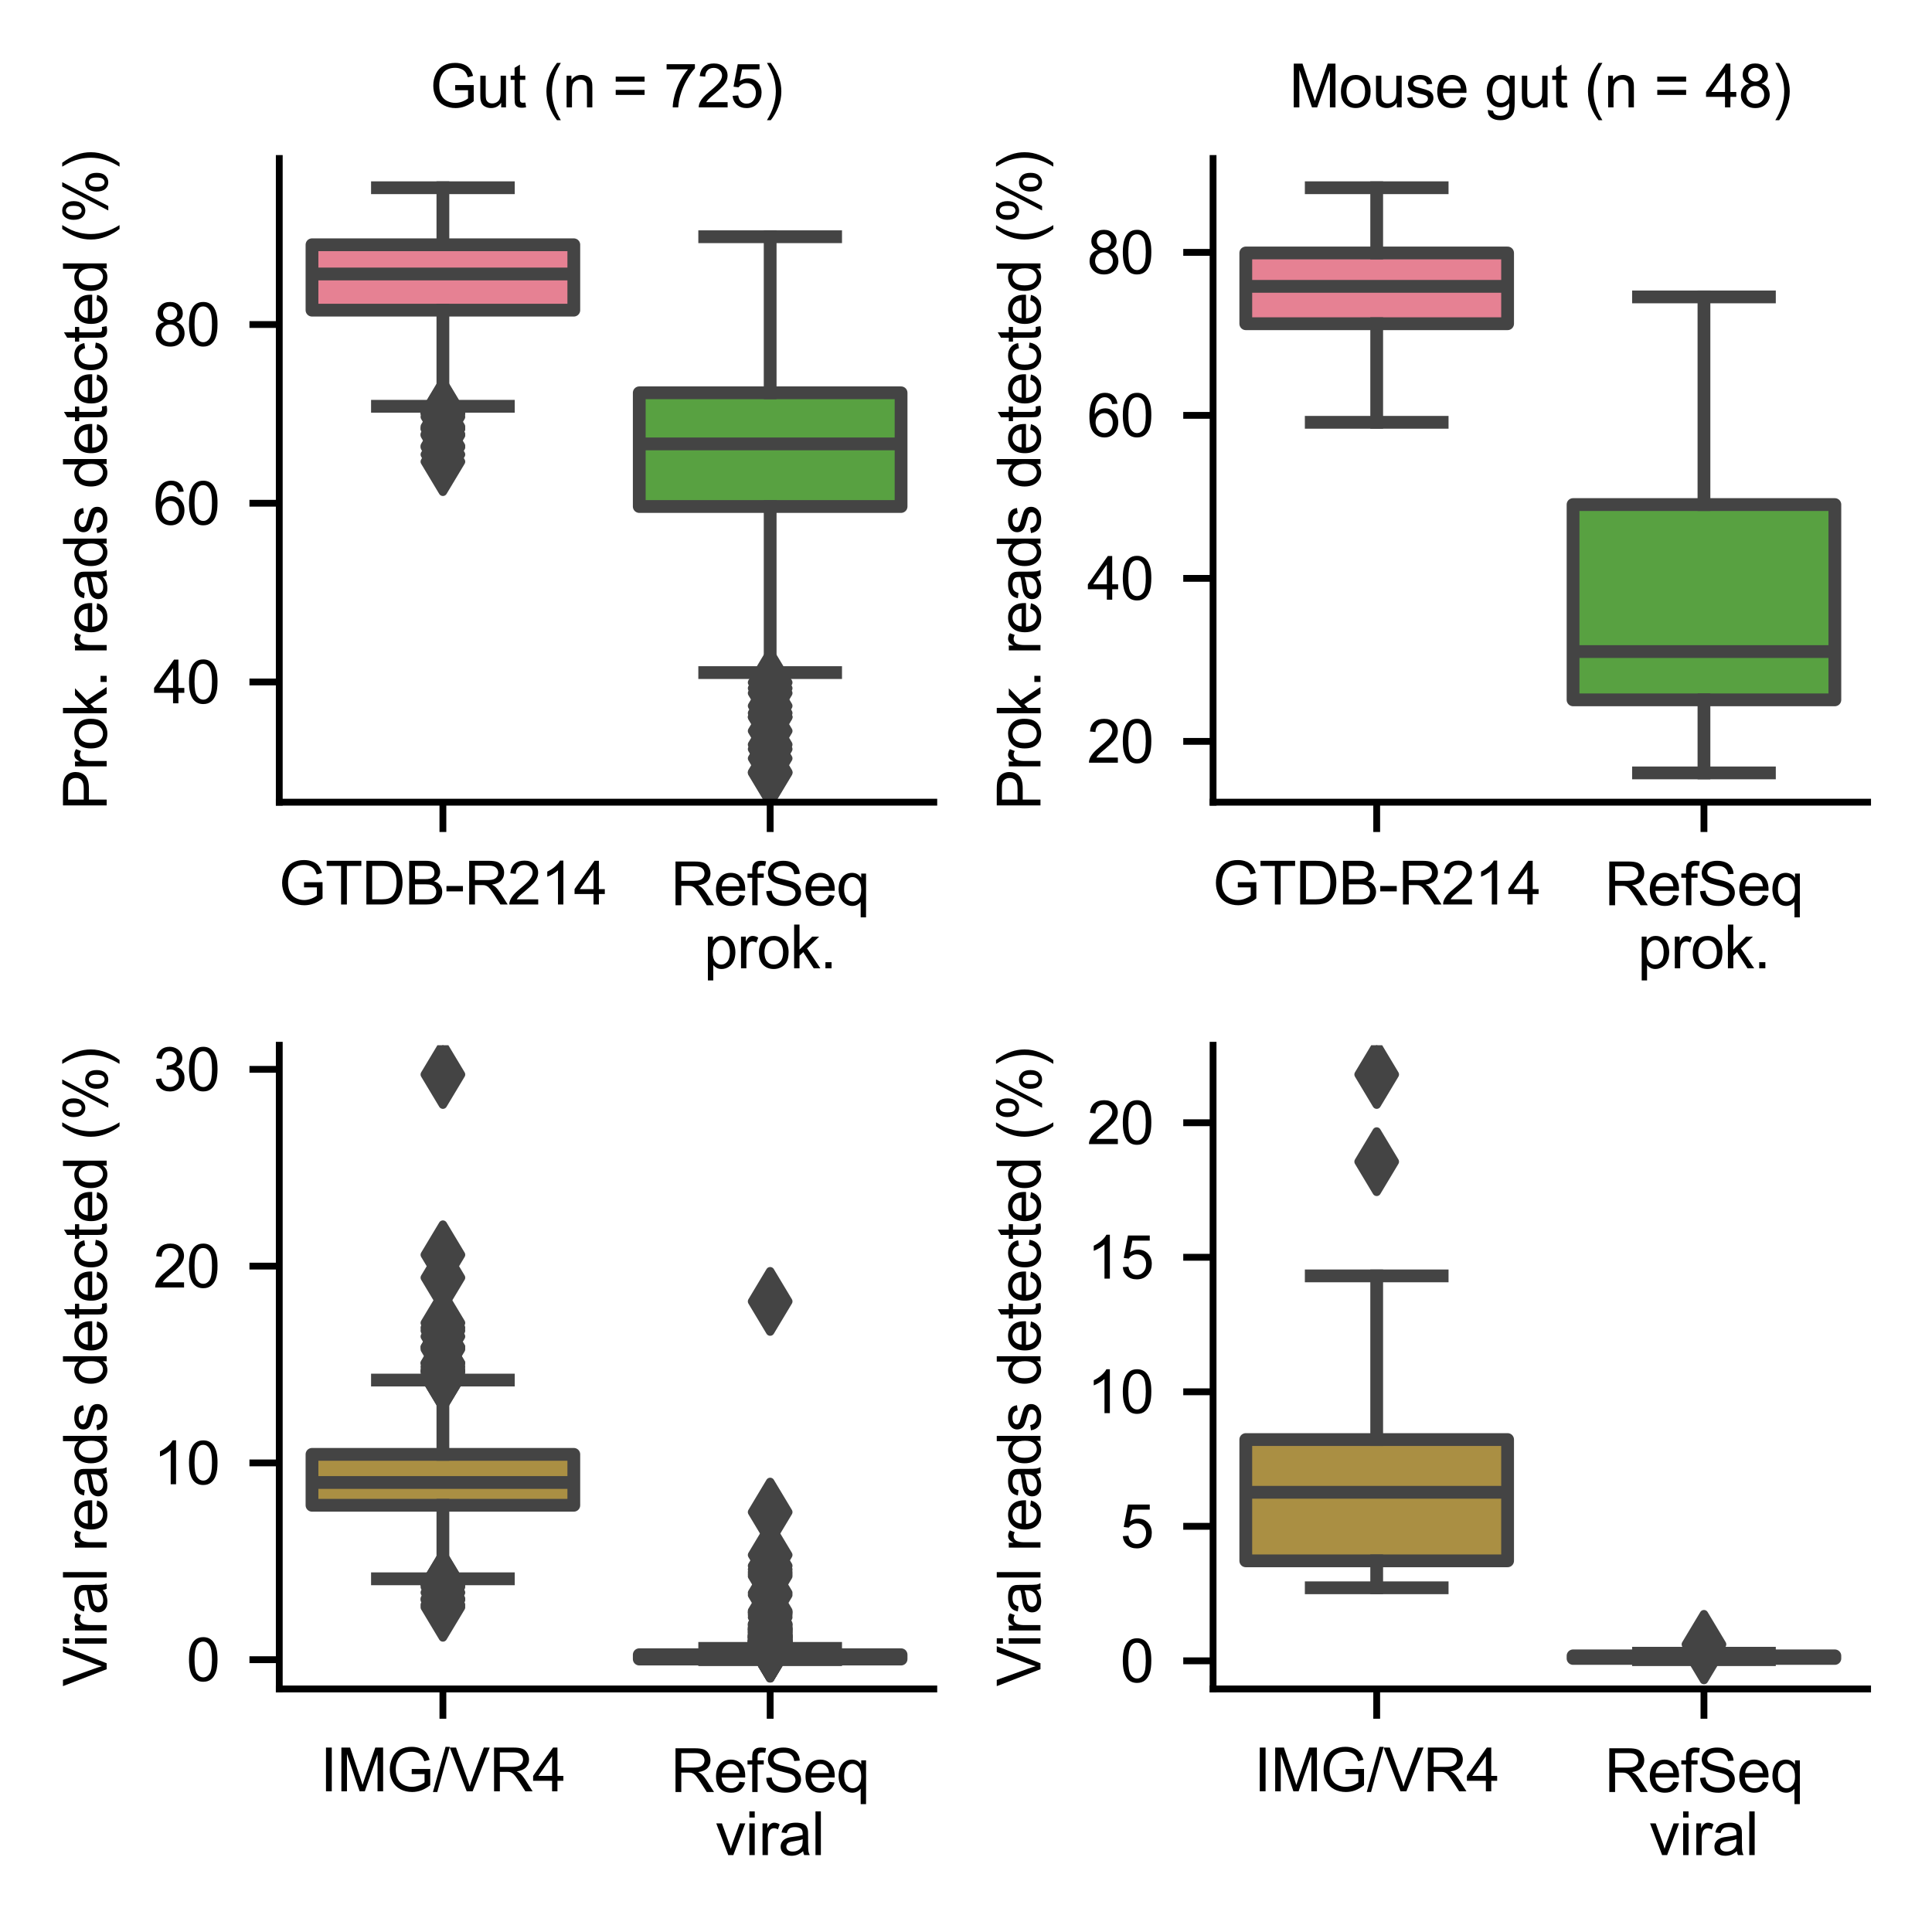 <?xml version="1.0" encoding="utf-8" standalone="no"?>
<!DOCTYPE svg PUBLIC "-//W3C//DTD SVG 1.1//EN"
  "http://www.w3.org/Graphics/SVG/1.1/DTD/svg11.dtd">
<svg xmlns:xlink="http://www.w3.org/1999/xlink" width="226.772pt" height="226.772pt" viewBox="0 0 226.772 226.772" xmlns="http://www.w3.org/2000/svg" version="1.1">
 <defs>
  <style type="text/css">*{stroke-linejoin: round; stroke-linecap: butt}</style>
 </defs>
 <g id="figure_1">
  <g id="patch_1">
   <path d="M 0 226.772 
L 226.772 226.772 
L 226.772 0 
L 0 0 
z
" style="fill: #ffffff"/>
  </g>
  <g id="axes_1">
   <g id="patch_2">
    <path d="M 32.78 94.158 
L 109.606 94.158 
L 109.606 18.6 
L 32.78 18.6 
z
" style="fill: #ffffff"/>
   </g>
   <g id="patch_3">
    <path d="M 36.621 36.405 
L 67.352 36.405 
L 67.352 28.73 
L 36.621 28.73 
L 36.621 36.405 
z
" clip-path="url(#p5afbb00f35)" style="fill: #e68193; stroke: #444444; stroke-width: 1.5; stroke-linejoin: miter"/>
   </g>
   <g id="patch_4">
    <path d="M 75.034 59.451 
L 105.765 59.451 
L 105.765 46.107 
L 75.034 46.107 
L 75.034 59.451 
z
" clip-path="url(#p5afbb00f35)" style="fill: #58a141; stroke: #444444; stroke-width: 1.5; stroke-linejoin: miter"/>
   </g>
   <g id="matplotlib.axis_1">
    <g id="xtick_1">
     <g id="line2d_1">
      <defs>
       <path id="m61a3f40f8f" d="M 0 0 
L 0 3.5 
" style="stroke: #000000; stroke-width: 0.8"/>
      </defs>
      <g>
       <use xlink:href="#m61a3f40f8f" x="51.986" y="94.158" style="stroke: #000000; stroke-width: 0.8"/>
      </g>
     </g>
     <g id="text_1">
      <!-- GTDB-R214 -->
      <g transform="translate(32.732 106.168) scale(0.07 -0.07)">
       <defs>
        <path id="ArialMT-47" d="M 2638 1797 
L 2638 2334 
L 4578 2338 
L 4578 638 
Q 4131 281 3656 101 
Q 3181 -78 2681 -78 
Q 2006 -78 1454 211 
Q 903 500 622 1047 
Q 341 1594 341 2269 
Q 341 2938 620 3517 
Q 900 4097 1425 4378 
Q 1950 4659 2634 4659 
Q 3131 4659 3532 4498 
Q 3934 4338 4162 4050 
Q 4391 3763 4509 3300 
L 3963 3150 
Q 3859 3500 3706 3700 
Q 3553 3900 3268 4020 
Q 2984 4141 2638 4141 
Q 2222 4141 1919 4014 
Q 1616 3888 1430 3681 
Q 1244 3475 1141 3228 
Q 966 2803 966 2306 
Q 966 1694 1177 1281 
Q 1388 869 1791 669 
Q 2194 469 2647 469 
Q 3041 469 3416 620 
Q 3791 772 3984 944 
L 3984 1797 
L 2638 1797 
z
" transform="scale(0.016)"/>
        <path id="ArialMT-54" d="M 1659 0 
L 1659 4041 
L 150 4041 
L 150 4581 
L 3781 4581 
L 3781 4041 
L 2266 4041 
L 2266 0 
L 1659 0 
z
" transform="scale(0.016)"/>
        <path id="ArialMT-44" d="M 494 0 
L 494 4581 
L 2072 4581 
Q 2606 4581 2888 4516 
Q 3281 4425 3559 4188 
Q 3922 3881 4101 3404 
Q 4281 2928 4281 2316 
Q 4281 1794 4159 1391 
Q 4038 988 3847 723 
Q 3656 459 3429 307 
Q 3203 156 2883 78 
Q 2563 0 2147 0 
L 494 0 
z
M 1100 541 
L 2078 541 
Q 2531 541 2789 625 
Q 3047 709 3200 863 
Q 3416 1078 3536 1442 
Q 3656 1806 3656 2325 
Q 3656 3044 3420 3430 
Q 3184 3816 2847 3947 
Q 2603 4041 2063 4041 
L 1100 4041 
L 1100 541 
z
" transform="scale(0.016)"/>
        <path id="ArialMT-42" d="M 469 0 
L 469 4581 
L 2188 4581 
Q 2713 4581 3030 4442 
Q 3347 4303 3526 4014 
Q 3706 3725 3706 3409 
Q 3706 3116 3547 2856 
Q 3388 2597 3066 2438 
Q 3481 2316 3704 2022 
Q 3928 1728 3928 1328 
Q 3928 1006 3792 729 
Q 3656 453 3456 303 
Q 3256 153 2954 76 
Q 2653 0 2216 0 
L 469 0 
z
M 1075 2656 
L 2066 2656 
Q 2469 2656 2644 2709 
Q 2875 2778 2992 2937 
Q 3109 3097 3109 3338 
Q 3109 3566 3000 3739 
Q 2891 3913 2687 3977 
Q 2484 4041 1991 4041 
L 1075 4041 
L 1075 2656 
z
M 1075 541 
L 2216 541 
Q 2509 541 2628 563 
Q 2838 600 2978 687 
Q 3119 775 3209 942 
Q 3300 1109 3300 1328 
Q 3300 1584 3169 1773 
Q 3038 1963 2805 2039 
Q 2572 2116 2134 2116 
L 1075 2116 
L 1075 541 
z
" transform="scale(0.016)"/>
        <path id="ArialMT-2d" d="M 203 1375 
L 203 1941 
L 1931 1941 
L 1931 1375 
L 203 1375 
z
" transform="scale(0.016)"/>
        <path id="ArialMT-52" d="M 503 0 
L 503 4581 
L 2534 4581 
Q 3147 4581 3465 4457 
Q 3784 4334 3975 4021 
Q 4166 3709 4166 3331 
Q 4166 2844 3850 2509 
Q 3534 2175 2875 2084 
Q 3116 1969 3241 1856 
Q 3506 1613 3744 1247 
L 4541 0 
L 3778 0 
L 3172 953 
Q 2906 1366 2734 1584 
Q 2563 1803 2427 1890 
Q 2291 1978 2150 2013 
Q 2047 2034 1813 2034 
L 1109 2034 
L 1109 0 
L 503 0 
z
M 1109 2559 
L 2413 2559 
Q 2828 2559 3062 2645 
Q 3297 2731 3419 2920 
Q 3541 3109 3541 3331 
Q 3541 3656 3305 3865 
Q 3069 4075 2559 4075 
L 1109 4075 
L 1109 2559 
z
" transform="scale(0.016)"/>
        <path id="ArialMT-32" d="M 3222 541 
L 3222 0 
L 194 0 
Q 188 203 259 391 
Q 375 700 629 1000 
Q 884 1300 1366 1694 
Q 2113 2306 2375 2664 
Q 2638 3022 2638 3341 
Q 2638 3675 2398 3904 
Q 2159 4134 1775 4134 
Q 1369 4134 1125 3890 
Q 881 3647 878 3216 
L 300 3275 
Q 359 3922 746 4261 
Q 1134 4600 1788 4600 
Q 2447 4600 2831 4234 
Q 3216 3869 3216 3328 
Q 3216 3053 3103 2787 
Q 2991 2522 2730 2228 
Q 2469 1934 1863 1422 
Q 1356 997 1212 845 
Q 1069 694 975 541 
L 3222 541 
z
" transform="scale(0.016)"/>
        <path id="ArialMT-31" d="M 2384 0 
L 1822 0 
L 1822 3584 
Q 1619 3391 1289 3197 
Q 959 3003 697 2906 
L 697 3450 
Q 1169 3672 1522 3987 
Q 1875 4303 2022 4600 
L 2384 4600 
L 2384 0 
z
" transform="scale(0.016)"/>
        <path id="ArialMT-34" d="M 2069 0 
L 2069 1097 
L 81 1097 
L 81 1613 
L 2172 4581 
L 2631 4581 
L 2631 1613 
L 3250 1613 
L 3250 1097 
L 2631 1097 
L 2631 0 
L 2069 0 
z
M 2069 1613 
L 2069 3678 
L 634 1613 
L 2069 1613 
z
" transform="scale(0.016)"/>
       </defs>
       <use xlink:href="#ArialMT-47"/>
       <use xlink:href="#ArialMT-54" x="77.783"/>
       <use xlink:href="#ArialMT-44" x="138.867"/>
       <use xlink:href="#ArialMT-42" x="211.084"/>
       <use xlink:href="#ArialMT-2d" x="277.783"/>
       <use xlink:href="#ArialMT-52" x="311.084"/>
       <use xlink:href="#ArialMT-32" x="383.301"/>
       <use xlink:href="#ArialMT-31" x="438.916"/>
       <use xlink:href="#ArialMT-34" x="494.531"/>
      </g>
     </g>
    </g>
    <g id="xtick_2">
     <g id="line2d_2">
      <g>
       <use xlink:href="#m61a3f40f8f" x="90.399" y="94.158" style="stroke: #000000; stroke-width: 0.8"/>
      </g>
     </g>
     <g id="text_2">
      <!-- RefSeq -->
      <g transform="translate(78.726 106.254) scale(0.07 -0.07)">
       <defs>
        <path id="ArialMT-65" d="M 2694 1069 
L 3275 997 
Q 3138 488 2766 206 
Q 2394 -75 1816 -75 
Q 1088 -75 661 373 
Q 234 822 234 1631 
Q 234 2469 665 2931 
Q 1097 3394 1784 3394 
Q 2450 3394 2872 2941 
Q 3294 2488 3294 1666 
Q 3294 1616 3291 1516 
L 816 1516 
Q 847 969 1125 678 
Q 1403 388 1819 388 
Q 2128 388 2347 550 
Q 2566 713 2694 1069 
z
M 847 1978 
L 2700 1978 
Q 2663 2397 2488 2606 
Q 2219 2931 1791 2931 
Q 1403 2931 1139 2672 
Q 875 2413 847 1978 
z
" transform="scale(0.016)"/>
        <path id="ArialMT-66" d="M 556 0 
L 556 2881 
L 59 2881 
L 59 3319 
L 556 3319 
L 556 3672 
Q 556 4006 616 4169 
Q 697 4388 901 4523 
Q 1106 4659 1475 4659 
Q 1713 4659 2000 4603 
L 1916 4113 
Q 1741 4144 1584 4144 
Q 1328 4144 1222 4034 
Q 1116 3925 1116 3625 
L 1116 3319 
L 1763 3319 
L 1763 2881 
L 1116 2881 
L 1116 0 
L 556 0 
z
" transform="scale(0.016)"/>
        <path id="ArialMT-53" d="M 288 1472 
L 859 1522 
Q 900 1178 1048 958 
Q 1197 738 1509 602 
Q 1822 466 2213 466 
Q 2559 466 2825 569 
Q 3091 672 3220 851 
Q 3350 1031 3350 1244 
Q 3350 1459 3225 1620 
Q 3100 1781 2813 1891 
Q 2628 1963 1997 2114 
Q 1366 2266 1113 2400 
Q 784 2572 623 2826 
Q 463 3081 463 3397 
Q 463 3744 659 4045 
Q 856 4347 1234 4503 
Q 1613 4659 2075 4659 
Q 2584 4659 2973 4495 
Q 3363 4331 3572 4012 
Q 3781 3694 3797 3291 
L 3216 3247 
Q 3169 3681 2898 3903 
Q 2628 4125 2100 4125 
Q 1550 4125 1298 3923 
Q 1047 3722 1047 3438 
Q 1047 3191 1225 3031 
Q 1400 2872 2139 2705 
Q 2878 2538 3153 2413 
Q 3553 2228 3743 1945 
Q 3934 1663 3934 1294 
Q 3934 928 3725 604 
Q 3516 281 3123 101 
Q 2731 -78 2241 -78 
Q 1619 -78 1198 103 
Q 778 284 539 648 
Q 300 1013 288 1472 
z
" transform="scale(0.016)"/>
        <path id="ArialMT-71" d="M 2538 -1272 
L 2538 353 
Q 2406 169 2170 47 
Q 1934 -75 1669 -75 
Q 1078 -75 651 397 
Q 225 869 225 1691 
Q 225 2191 398 2587 
Q 572 2984 901 3189 
Q 1231 3394 1625 3394 
Q 2241 3394 2594 2875 
L 2594 3319 
L 3100 3319 
L 3100 -1272 
L 2538 -1272 
z
M 803 1669 
Q 803 1028 1072 708 
Q 1341 388 1716 388 
Q 2075 388 2334 692 
Q 2594 997 2594 1619 
Q 2594 2281 2320 2615 
Q 2047 2950 1678 2950 
Q 1313 2950 1058 2639 
Q 803 2328 803 1669 
z
" transform="scale(0.016)"/>
       </defs>
       <use xlink:href="#ArialMT-52"/>
       <use xlink:href="#ArialMT-65" x="72.217"/>
       <use xlink:href="#ArialMT-66" x="127.832"/>
       <use xlink:href="#ArialMT-53" x="155.615"/>
       <use xlink:href="#ArialMT-65" x="222.314"/>
       <use xlink:href="#ArialMT-71" x="277.93"/>
      </g>
      <!-- prok. -->
      <g transform="translate(82.619 113.657) scale(0.07 -0.07)">
       <defs>
        <path id="ArialMT-70" d="M 422 -1272 
L 422 3319 
L 934 3319 
L 934 2888 
Q 1116 3141 1344 3267 
Q 1572 3394 1897 3394 
Q 2322 3394 2647 3175 
Q 2972 2956 3137 2557 
Q 3303 2159 3303 1684 
Q 3303 1175 3120 767 
Q 2938 359 2589 142 
Q 2241 -75 1856 -75 
Q 1575 -75 1351 44 
Q 1128 163 984 344 
L 984 -1272 
L 422 -1272 
z
M 931 1641 
Q 931 1000 1190 694 
Q 1450 388 1819 388 
Q 2194 388 2461 705 
Q 2728 1022 2728 1688 
Q 2728 2322 2467 2637 
Q 2206 2953 1844 2953 
Q 1484 2953 1207 2617 
Q 931 2281 931 1641 
z
" transform="scale(0.016)"/>
        <path id="ArialMT-72" d="M 416 0 
L 416 3319 
L 922 3319 
L 922 2816 
Q 1116 3169 1280 3281 
Q 1444 3394 1641 3394 
Q 1925 3394 2219 3213 
L 2025 2691 
Q 1819 2813 1613 2813 
Q 1428 2813 1281 2702 
Q 1134 2591 1072 2394 
Q 978 2094 978 1738 
L 978 0 
L 416 0 
z
" transform="scale(0.016)"/>
        <path id="ArialMT-6f" d="M 213 1659 
Q 213 2581 725 3025 
Q 1153 3394 1769 3394 
Q 2453 3394 2887 2945 
Q 3322 2497 3322 1706 
Q 3322 1066 3130 698 
Q 2938 331 2570 128 
Q 2203 -75 1769 -75 
Q 1072 -75 642 372 
Q 213 819 213 1659 
z
M 791 1659 
Q 791 1022 1069 705 
Q 1347 388 1769 388 
Q 2188 388 2466 706 
Q 2744 1025 2744 1678 
Q 2744 2294 2464 2611 
Q 2184 2928 1769 2928 
Q 1347 2928 1069 2612 
Q 791 2297 791 1659 
z
" transform="scale(0.016)"/>
        <path id="ArialMT-6b" d="M 425 0 
L 425 4581 
L 988 4581 
L 988 1969 
L 2319 3319 
L 3047 3319 
L 1778 2088 
L 3175 0 
L 2481 0 
L 1384 1697 
L 988 1316 
L 988 0 
L 425 0 
z
" transform="scale(0.016)"/>
        <path id="ArialMT-2e" d="M 581 0 
L 581 641 
L 1222 641 
L 1222 0 
L 581 0 
z
" transform="scale(0.016)"/>
       </defs>
       <use xlink:href="#ArialMT-70"/>
       <use xlink:href="#ArialMT-72" x="55.615"/>
       <use xlink:href="#ArialMT-6f" x="88.916"/>
       <use xlink:href="#ArialMT-6b" x="144.531"/>
       <use xlink:href="#ArialMT-2e" x="194.531"/>
      </g>
     </g>
    </g>
   </g>
   <g id="matplotlib.axis_2">
    <g id="ytick_1">
     <g id="line2d_3">
      <defs>
       <path id="m4e9240a429" d="M 0 0 
L -3.5 0 
" style="stroke: #000000; stroke-width: 0.8"/>
      </defs>
      <g>
       <use xlink:href="#m4e9240a429" x="32.78" y="80.048" style="stroke: #000000; stroke-width: 0.8"/>
      </g>
     </g>
     <g id="text_3">
      <!-- 40 -->
      <g transform="translate(17.995 82.553) scale(0.07 -0.07)">
       <defs>
        <path id="ArialMT-30" d="M 266 2259 
Q 266 3072 433 3567 
Q 600 4063 929 4331 
Q 1259 4600 1759 4600 
Q 2128 4600 2406 4451 
Q 2684 4303 2865 4023 
Q 3047 3744 3150 3342 
Q 3253 2941 3253 2259 
Q 3253 1453 3087 958 
Q 2922 463 2592 192 
Q 2263 -78 1759 -78 
Q 1097 -78 719 397 
Q 266 969 266 2259 
z
M 844 2259 
Q 844 1131 1108 757 
Q 1372 384 1759 384 
Q 2147 384 2411 759 
Q 2675 1134 2675 2259 
Q 2675 3391 2411 3762 
Q 2147 4134 1753 4134 
Q 1366 4134 1134 3806 
Q 844 3388 844 2259 
z
" transform="scale(0.016)"/>
       </defs>
       <use xlink:href="#ArialMT-34"/>
       <use xlink:href="#ArialMT-30" x="55.615"/>
      </g>
     </g>
    </g>
    <g id="ytick_2">
     <g id="line2d_4">
      <g>
       <use xlink:href="#m4e9240a429" x="32.78" y="59.069" style="stroke: #000000; stroke-width: 0.8"/>
      </g>
     </g>
     <g id="text_4">
      <!-- 60 -->
      <g transform="translate(17.995 61.574) scale(0.07 -0.07)">
       <defs>
        <path id="ArialMT-36" d="M 3184 3459 
L 2625 3416 
Q 2550 3747 2413 3897 
Q 2184 4138 1850 4138 
Q 1581 4138 1378 3988 
Q 1113 3794 959 3422 
Q 806 3050 800 2363 
Q 1003 2672 1297 2822 
Q 1591 2972 1913 2972 
Q 2475 2972 2870 2558 
Q 3266 2144 3266 1488 
Q 3266 1056 3080 686 
Q 2894 316 2569 119 
Q 2244 -78 1831 -78 
Q 1128 -78 684 439 
Q 241 956 241 2144 
Q 241 3472 731 4075 
Q 1159 4600 1884 4600 
Q 2425 4600 2770 4297 
Q 3116 3994 3184 3459 
z
M 888 1484 
Q 888 1194 1011 928 
Q 1134 663 1356 523 
Q 1578 384 1822 384 
Q 2178 384 2434 671 
Q 2691 959 2691 1453 
Q 2691 1928 2437 2201 
Q 2184 2475 1800 2475 
Q 1419 2475 1153 2201 
Q 888 1928 888 1484 
z
" transform="scale(0.016)"/>
       </defs>
       <use xlink:href="#ArialMT-36"/>
       <use xlink:href="#ArialMT-30" x="55.615"/>
      </g>
     </g>
    </g>
    <g id="ytick_3">
     <g id="line2d_5">
      <g>
       <use xlink:href="#m4e9240a429" x="32.78" y="38.091" style="stroke: #000000; stroke-width: 0.8"/>
      </g>
     </g>
     <g id="text_5">
      <!-- 80 -->
      <g transform="translate(17.995 40.596) scale(0.07 -0.07)">
       <defs>
        <path id="ArialMT-38" d="M 1131 2484 
Q 781 2613 612 2850 
Q 444 3088 444 3419 
Q 444 3919 803 4259 
Q 1163 4600 1759 4600 
Q 2359 4600 2725 4251 
Q 3091 3903 3091 3403 
Q 3091 3084 2923 2848 
Q 2756 2613 2416 2484 
Q 2838 2347 3058 2040 
Q 3278 1734 3278 1309 
Q 3278 722 2862 322 
Q 2447 -78 1769 -78 
Q 1091 -78 675 323 
Q 259 725 259 1325 
Q 259 1772 486 2073 
Q 713 2375 1131 2484 
z
M 1019 3438 
Q 1019 3113 1228 2906 
Q 1438 2700 1772 2700 
Q 2097 2700 2305 2904 
Q 2513 3109 2513 3406 
Q 2513 3716 2298 3927 
Q 2084 4138 1766 4138 
Q 1444 4138 1231 3931 
Q 1019 3725 1019 3438 
z
M 838 1322 
Q 838 1081 952 856 
Q 1066 631 1291 507 
Q 1516 384 1775 384 
Q 2178 384 2440 643 
Q 2703 903 2703 1303 
Q 2703 1709 2433 1975 
Q 2163 2241 1756 2241 
Q 1359 2241 1098 1978 
Q 838 1716 838 1322 
z
" transform="scale(0.016)"/>
       </defs>
       <use xlink:href="#ArialMT-38"/>
       <use xlink:href="#ArialMT-30" x="55.615"/>
      </g>
     </g>
    </g>
    <g id="text_6">
     <!-- Prok. reads detected (%) -->
     <g transform="translate(12.521 95.088) rotate(-90) scale(0.07 -0.07)">
      <defs>
       <path id="ArialMT-50" d="M 494 0 
L 494 4581 
L 2222 4581 
Q 2678 4581 2919 4538 
Q 3256 4481 3484 4323 
Q 3713 4166 3852 3881 
Q 3991 3597 3991 3256 
Q 3991 2672 3619 2267 
Q 3247 1863 2275 1863 
L 1100 1863 
L 1100 0 
L 494 0 
z
M 1100 2403 
L 2284 2403 
Q 2872 2403 3119 2622 
Q 3366 2841 3366 3238 
Q 3366 3525 3220 3729 
Q 3075 3934 2838 4000 
Q 2684 4041 2272 4041 
L 1100 4041 
L 1100 2403 
z
" transform="scale(0.016)"/>
       <path id="ArialMT-20" transform="scale(0.016)"/>
       <path id="ArialMT-61" d="M 2588 409 
Q 2275 144 1986 34 
Q 1697 -75 1366 -75 
Q 819 -75 525 192 
Q 231 459 231 875 
Q 231 1119 342 1320 
Q 453 1522 633 1644 
Q 813 1766 1038 1828 
Q 1203 1872 1538 1913 
Q 2219 1994 2541 2106 
Q 2544 2222 2544 2253 
Q 2544 2597 2384 2738 
Q 2169 2928 1744 2928 
Q 1347 2928 1158 2789 
Q 969 2650 878 2297 
L 328 2372 
Q 403 2725 575 2942 
Q 747 3159 1072 3276 
Q 1397 3394 1825 3394 
Q 2250 3394 2515 3294 
Q 2781 3194 2906 3042 
Q 3031 2891 3081 2659 
Q 3109 2516 3109 2141 
L 3109 1391 
Q 3109 606 3145 398 
Q 3181 191 3288 0 
L 2700 0 
Q 2613 175 2588 409 
z
M 2541 1666 
Q 2234 1541 1622 1453 
Q 1275 1403 1131 1340 
Q 988 1278 909 1158 
Q 831 1038 831 891 
Q 831 666 1001 516 
Q 1172 366 1500 366 
Q 1825 366 2078 508 
Q 2331 650 2450 897 
Q 2541 1088 2541 1459 
L 2541 1666 
z
" transform="scale(0.016)"/>
       <path id="ArialMT-64" d="M 2575 0 
L 2575 419 
Q 2259 -75 1647 -75 
Q 1250 -75 917 144 
Q 584 363 401 755 
Q 219 1147 219 1656 
Q 219 2153 384 2558 
Q 550 2963 881 3178 
Q 1213 3394 1622 3394 
Q 1922 3394 2156 3267 
Q 2391 3141 2538 2938 
L 2538 4581 
L 3097 4581 
L 3097 0 
L 2575 0 
z
M 797 1656 
Q 797 1019 1065 703 
Q 1334 388 1700 388 
Q 2069 388 2326 689 
Q 2584 991 2584 1609 
Q 2584 2291 2321 2609 
Q 2059 2928 1675 2928 
Q 1300 2928 1048 2622 
Q 797 2316 797 1656 
z
" transform="scale(0.016)"/>
       <path id="ArialMT-73" d="M 197 991 
L 753 1078 
Q 800 744 1014 566 
Q 1228 388 1613 388 
Q 2000 388 2187 545 
Q 2375 703 2375 916 
Q 2375 1106 2209 1216 
Q 2094 1291 1634 1406 
Q 1016 1563 777 1677 
Q 538 1791 414 1992 
Q 291 2194 291 2438 
Q 291 2659 392 2848 
Q 494 3038 669 3163 
Q 800 3259 1026 3326 
Q 1253 3394 1513 3394 
Q 1903 3394 2198 3281 
Q 2494 3169 2634 2976 
Q 2775 2784 2828 2463 
L 2278 2388 
Q 2241 2644 2061 2787 
Q 1881 2931 1553 2931 
Q 1166 2931 1000 2803 
Q 834 2675 834 2503 
Q 834 2394 903 2306 
Q 972 2216 1119 2156 
Q 1203 2125 1616 2013 
Q 2213 1853 2448 1751 
Q 2684 1650 2818 1456 
Q 2953 1263 2953 975 
Q 2953 694 2789 445 
Q 2625 197 2315 61 
Q 2006 -75 1616 -75 
Q 969 -75 630 194 
Q 291 463 197 991 
z
" transform="scale(0.016)"/>
       <path id="ArialMT-74" d="M 1650 503 
L 1731 6 
Q 1494 -44 1306 -44 
Q 1000 -44 831 53 
Q 663 150 594 308 
Q 525 466 525 972 
L 525 2881 
L 113 2881 
L 113 3319 
L 525 3319 
L 525 4141 
L 1084 4478 
L 1084 3319 
L 1650 3319 
L 1650 2881 
L 1084 2881 
L 1084 941 
Q 1084 700 1114 631 
Q 1144 563 1211 522 
Q 1278 481 1403 481 
Q 1497 481 1650 503 
z
" transform="scale(0.016)"/>
       <path id="ArialMT-63" d="M 2588 1216 
L 3141 1144 
Q 3050 572 2676 248 
Q 2303 -75 1759 -75 
Q 1078 -75 664 370 
Q 250 816 250 1647 
Q 250 2184 428 2587 
Q 606 2991 970 3192 
Q 1334 3394 1763 3394 
Q 2303 3394 2647 3120 
Q 2991 2847 3088 2344 
L 2541 2259 
Q 2463 2594 2264 2762 
Q 2066 2931 1784 2931 
Q 1359 2931 1093 2626 
Q 828 2322 828 1663 
Q 828 994 1084 691 
Q 1341 388 1753 388 
Q 2084 388 2306 591 
Q 2528 794 2588 1216 
z
" transform="scale(0.016)"/>
       <path id="ArialMT-28" d="M 1497 -1347 
Q 1031 -759 709 28 
Q 388 816 388 1659 
Q 388 2403 628 3084 
Q 909 3875 1497 4659 
L 1900 4659 
Q 1522 4009 1400 3731 
Q 1209 3300 1100 2831 
Q 966 2247 966 1656 
Q 966 153 1900 -1347 
L 1497 -1347 
z
" transform="scale(0.016)"/>
       <path id="ArialMT-25" d="M 372 3481 
Q 372 3972 619 4315 
Q 866 4659 1334 4659 
Q 1766 4659 2048 4351 
Q 2331 4044 2331 3447 
Q 2331 2866 2045 2552 
Q 1759 2238 1341 2238 
Q 925 2238 648 2547 
Q 372 2856 372 3481 
z
M 1350 4272 
Q 1141 4272 1002 4090 
Q 863 3909 863 3425 
Q 863 2984 1003 2804 
Q 1144 2625 1350 2625 
Q 1563 2625 1702 2806 
Q 1841 2988 1841 3469 
Q 1841 3913 1700 4092 
Q 1559 4272 1350 4272 
z
M 1353 -169 
L 3859 4659 
L 4316 4659 
L 1819 -169 
L 1353 -169 
z
M 3334 1075 
Q 3334 1569 3581 1911 
Q 3828 2253 4300 2253 
Q 4731 2253 5014 1945 
Q 5297 1638 5297 1041 
Q 5297 459 5011 145 
Q 4725 -169 4303 -169 
Q 3888 -169 3611 142 
Q 3334 453 3334 1075 
z
M 4316 1866 
Q 4103 1866 3964 1684 
Q 3825 1503 3825 1019 
Q 3825 581 3965 400 
Q 4106 219 4313 219 
Q 4528 219 4667 400 
Q 4806 581 4806 1063 
Q 4806 1506 4665 1686 
Q 4525 1866 4316 1866 
z
" transform="scale(0.016)"/>
       <path id="ArialMT-29" d="M 791 -1347 
L 388 -1347 
Q 1322 153 1322 1656 
Q 1322 2244 1188 2822 
Q 1081 3291 891 3722 
Q 769 4003 388 4659 
L 791 4659 
Q 1378 3875 1659 3084 
Q 1900 2403 1900 1659 
Q 1900 816 1576 28 
Q 1253 -759 791 -1347 
z
" transform="scale(0.016)"/>
      </defs>
      <use xlink:href="#ArialMT-50"/>
      <use xlink:href="#ArialMT-72" x="66.699"/>
      <use xlink:href="#ArialMT-6f" x="100"/>
      <use xlink:href="#ArialMT-6b" x="155.615"/>
      <use xlink:href="#ArialMT-2e" x="205.615"/>
      <use xlink:href="#ArialMT-20" x="233.398"/>
      <use xlink:href="#ArialMT-72" x="261.182"/>
      <use xlink:href="#ArialMT-65" x="294.482"/>
      <use xlink:href="#ArialMT-61" x="350.098"/>
      <use xlink:href="#ArialMT-64" x="405.713"/>
      <use xlink:href="#ArialMT-73" x="461.328"/>
      <use xlink:href="#ArialMT-20" x="511.328"/>
      <use xlink:href="#ArialMT-64" x="539.111"/>
      <use xlink:href="#ArialMT-65" x="594.727"/>
      <use xlink:href="#ArialMT-74" x="650.342"/>
      <use xlink:href="#ArialMT-65" x="678.125"/>
      <use xlink:href="#ArialMT-63" x="733.74"/>
      <use xlink:href="#ArialMT-74" x="783.74"/>
      <use xlink:href="#ArialMT-65" x="811.523"/>
      <use xlink:href="#ArialMT-64" x="867.139"/>
      <use xlink:href="#ArialMT-20" x="922.754"/>
      <use xlink:href="#ArialMT-28" x="950.537"/>
      <use xlink:href="#ArialMT-25" x="983.838"/>
      <use xlink:href="#ArialMT-29" x="1072.754"/>
     </g>
    </g>
   </g>
   <g id="line2d_6">
    <path d="M 51.986 36.405 
L 51.986 47.686 
" clip-path="url(#p5afbb00f35)" style="fill: none; stroke: #444444; stroke-width: 1.5; stroke-linecap: square"/>
   </g>
   <g id="line2d_7">
    <path d="M 51.986 28.73 
L 51.986 22.034 
" clip-path="url(#p5afbb00f35)" style="fill: none; stroke: #444444; stroke-width: 1.5; stroke-linecap: square"/>
   </g>
   <g id="line2d_8">
    <path d="M 44.304 47.686 
L 59.669 47.686 
" clip-path="url(#p5afbb00f35)" style="fill: none; stroke: #444444; stroke-width: 1.5; stroke-linecap: square"/>
   </g>
   <g id="line2d_9">
    <path d="M 44.304 22.034 
L 59.669 22.034 
" clip-path="url(#p5afbb00f35)" style="fill: none; stroke: #444444; stroke-width: 1.5; stroke-linecap: square"/>
   </g>
   <g id="line2d_10">
    <defs>
     <path id="m62289d67e2" d="M -0 3.536 
L 2.121 0 
L -0 -3.536 
L -2.121 -0 
z
" style="stroke: #444444; stroke-linejoin: miter"/>
    </defs>
    <g clip-path="url(#p5afbb00f35)">
     <use xlink:href="#m62289d67e2" x="51.986" y="51.099" style="fill: #444444; stroke: #444444; stroke-linejoin: miter"/>
     <use xlink:href="#m62289d67e2" x="51.986" y="50.299" style="fill: #444444; stroke: #444444; stroke-linejoin: miter"/>
     <use xlink:href="#m62289d67e2" x="51.986" y="48.929" style="fill: #444444; stroke: #444444; stroke-linejoin: miter"/>
     <use xlink:href="#m62289d67e2" x="51.986" y="50.963" style="fill: #444444; stroke: #444444; stroke-linejoin: miter"/>
     <use xlink:href="#m62289d67e2" x="51.986" y="52.336" style="fill: #444444; stroke: #444444; stroke-linejoin: miter"/>
     <use xlink:href="#m62289d67e2" x="51.986" y="48.46" style="fill: #444444; stroke: #444444; stroke-linejoin: miter"/>
     <use xlink:href="#m62289d67e2" x="51.986" y="48.389" style="fill: #444444; stroke: #444444; stroke-linejoin: miter"/>
     <use xlink:href="#m62289d67e2" x="51.986" y="50.35" style="fill: #444444; stroke: #444444; stroke-linejoin: miter"/>
     <use xlink:href="#m62289d67e2" x="51.986" y="52.498" style="fill: #444444; stroke: #444444; stroke-linejoin: miter"/>
     <use xlink:href="#m62289d67e2" x="51.986" y="48.556" style="fill: #444444; stroke: #444444; stroke-linejoin: miter"/>
     <use xlink:href="#m62289d67e2" x="51.986" y="53.346" style="fill: #444444; stroke: #444444; stroke-linejoin: miter"/>
     <use xlink:href="#m62289d67e2" x="51.986" y="50.069" style="fill: #444444; stroke: #444444; stroke-linejoin: miter"/>
     <use xlink:href="#m62289d67e2" x="51.986" y="48.307" style="fill: #444444; stroke: #444444; stroke-linejoin: miter"/>
     <use xlink:href="#m62289d67e2" x="51.986" y="54.184" style="fill: #444444; stroke: #444444; stroke-linejoin: miter"/>
    </g>
   </g>
   <g id="line2d_11">
    <path d="M 90.399 59.451 
L 90.399 78.948 
" clip-path="url(#p5afbb00f35)" style="fill: none; stroke: #444444; stroke-width: 1.5; stroke-linecap: square"/>
   </g>
   <g id="line2d_12">
    <path d="M 90.399 46.107 
L 90.399 27.785 
" clip-path="url(#p5afbb00f35)" style="fill: none; stroke: #444444; stroke-width: 1.5; stroke-linecap: square"/>
   </g>
   <g id="line2d_13">
    <path d="M 82.717 78.948 
L 98.082 78.948 
" clip-path="url(#p5afbb00f35)" style="fill: none; stroke: #444444; stroke-width: 1.5; stroke-linecap: square"/>
   </g>
   <g id="line2d_14">
    <path d="M 82.717 27.785 
L 98.082 27.785 
" clip-path="url(#p5afbb00f35)" style="fill: none; stroke: #444444; stroke-width: 1.5; stroke-linecap: square"/>
   </g>
   <g id="line2d_15">
    <g clip-path="url(#p5afbb00f35)">
     <use xlink:href="#m62289d67e2" x="90.399" y="83.695" style="fill: #444444; stroke: #444444; stroke-linejoin: miter"/>
     <use xlink:href="#m62289d67e2" x="90.399" y="85.798" style="fill: #444444; stroke: #444444; stroke-linejoin: miter"/>
     <use xlink:href="#m62289d67e2" x="90.399" y="80.11" style="fill: #444444; stroke: #444444; stroke-linejoin: miter"/>
     <use xlink:href="#m62289d67e2" x="90.399" y="89.015" style="fill: #444444; stroke: #444444; stroke-linejoin: miter"/>
     <use xlink:href="#m62289d67e2" x="90.399" y="84.136" style="fill: #444444; stroke: #444444; stroke-linejoin: miter"/>
     <use xlink:href="#m62289d67e2" x="90.399" y="90.723" style="fill: #444444; stroke: #444444; stroke-linejoin: miter"/>
     <use xlink:href="#m62289d67e2" x="90.399" y="87.925" style="fill: #444444; stroke: #444444; stroke-linejoin: miter"/>
     <use xlink:href="#m62289d67e2" x="90.399" y="81.356" style="fill: #444444; stroke: #444444; stroke-linejoin: miter"/>
     <use xlink:href="#m62289d67e2" x="90.399" y="84.199" style="fill: #444444; stroke: #444444; stroke-linejoin: miter"/>
     <use xlink:href="#m62289d67e2" x="90.399" y="80.781" style="fill: #444444; stroke: #444444; stroke-linejoin: miter"/>
     <use xlink:href="#m62289d67e2" x="90.399" y="87.395" style="fill: #444444; stroke: #444444; stroke-linejoin: miter"/>
     <use xlink:href="#m62289d67e2" x="90.399" y="82.857" style="fill: #444444; stroke: #444444; stroke-linejoin: miter"/>
     <use xlink:href="#m62289d67e2" x="90.399" y="90.622" style="fill: #444444; stroke: #444444; stroke-linejoin: miter"/>
    </g>
   </g>
   <g id="line2d_16">
    <path d="M 36.621 32.161 
L 67.352 32.161 
" clip-path="url(#p5afbb00f35)" style="fill: none; stroke: #444444; stroke-width: 1.5"/>
   </g>
   <g id="line2d_17">
    <path d="M 75.034 52.106 
L 105.765 52.106 
" clip-path="url(#p5afbb00f35)" style="fill: none; stroke: #444444; stroke-width: 1.5"/>
   </g>
   <g id="patch_5">
    <path d="M 32.78 94.158 
L 32.78 18.6 
" style="fill: none; stroke: #000000; stroke-width: 0.8; stroke-linejoin: miter; stroke-linecap: square"/>
   </g>
   <g id="patch_6">
    <path d="M 32.78 94.158 
L 109.606 94.158 
" style="fill: none; stroke: #000000; stroke-width: 0.8; stroke-linejoin: miter; stroke-linecap: square"/>
   </g>
   <g id="text_7">
    <!-- Gut (n = 725) -->
    <g transform="translate(50.475 12.6) scale(0.07 -0.07)">
     <defs>
      <path id="ArialMT-75" d="M 2597 0 
L 2597 488 
Q 2209 -75 1544 -75 
Q 1250 -75 995 37 
Q 741 150 617 320 
Q 494 491 444 738 
Q 409 903 409 1263 
L 409 3319 
L 972 3319 
L 972 1478 
Q 972 1038 1006 884 
Q 1059 663 1231 536 
Q 1403 409 1656 409 
Q 1909 409 2131 539 
Q 2353 669 2445 892 
Q 2538 1116 2538 1541 
L 2538 3319 
L 3100 3319 
L 3100 0 
L 2597 0 
z
" transform="scale(0.016)"/>
      <path id="ArialMT-6e" d="M 422 0 
L 422 3319 
L 928 3319 
L 928 2847 
Q 1294 3394 1984 3394 
Q 2284 3394 2536 3286 
Q 2788 3178 2913 3003 
Q 3038 2828 3088 2588 
Q 3119 2431 3119 2041 
L 3119 0 
L 2556 0 
L 2556 2019 
Q 2556 2363 2490 2533 
Q 2425 2703 2258 2804 
Q 2091 2906 1866 2906 
Q 1506 2906 1245 2678 
Q 984 2450 984 1813 
L 984 0 
L 422 0 
z
" transform="scale(0.016)"/>
      <path id="ArialMT-3d" d="M 3381 2694 
L 356 2694 
L 356 3219 
L 3381 3219 
L 3381 2694 
z
M 3381 1303 
L 356 1303 
L 356 1828 
L 3381 1828 
L 3381 1303 
z
" transform="scale(0.016)"/>
      <path id="ArialMT-37" d="M 303 3981 
L 303 4522 
L 3269 4522 
L 3269 4084 
Q 2831 3619 2401 2847 
Q 1972 2075 1738 1259 
Q 1569 684 1522 0 
L 944 0 
Q 953 541 1156 1306 
Q 1359 2072 1739 2783 
Q 2119 3494 2547 3981 
L 303 3981 
z
" transform="scale(0.016)"/>
      <path id="ArialMT-35" d="M 266 1200 
L 856 1250 
Q 922 819 1161 601 
Q 1400 384 1738 384 
Q 2144 384 2425 690 
Q 2706 997 2706 1503 
Q 2706 1984 2436 2262 
Q 2166 2541 1728 2541 
Q 1456 2541 1237 2417 
Q 1019 2294 894 2097 
L 366 2166 
L 809 4519 
L 3088 4519 
L 3088 3981 
L 1259 3981 
L 1013 2750 
Q 1425 3038 1878 3038 
Q 2478 3038 2890 2622 
Q 3303 2206 3303 1553 
Q 3303 931 2941 478 
Q 2500 -78 1738 -78 
Q 1113 -78 717 272 
Q 322 622 266 1200 
z
" transform="scale(0.016)"/>
     </defs>
     <use xlink:href="#ArialMT-47"/>
     <use xlink:href="#ArialMT-75" x="77.783"/>
     <use xlink:href="#ArialMT-74" x="133.398"/>
     <use xlink:href="#ArialMT-20" x="161.182"/>
     <use xlink:href="#ArialMT-28" x="188.965"/>
     <use xlink:href="#ArialMT-6e" x="222.266"/>
     <use xlink:href="#ArialMT-20" x="277.881"/>
     <use xlink:href="#ArialMT-3d" x="305.664"/>
     <use xlink:href="#ArialMT-20" x="364.062"/>
     <use xlink:href="#ArialMT-37" x="391.846"/>
     <use xlink:href="#ArialMT-32" x="447.461"/>
     <use xlink:href="#ArialMT-35" x="503.076"/>
     <use xlink:href="#ArialMT-29" x="558.691"/>
    </g>
   </g>
  </g>
  <g id="axes_2">
   <g id="patch_7">
    <path d="M 142.386 94.158 
L 219.212 94.158 
L 219.212 18.6 
L 142.386 18.6 
z
" style="fill: #ffffff"/>
   </g>
   <g id="patch_8">
    <path d="M 146.227 37.998 
L 176.957 37.998 
L 176.957 29.694 
L 146.227 29.694 
L 146.227 37.998 
z
" clip-path="url(#p216848501a)" style="fill: #e68193; stroke: #444444; stroke-width: 1.5; stroke-linejoin: miter"/>
   </g>
   <g id="patch_9">
    <path d="M 184.64 82.146 
L 215.37 82.146 
L 215.37 59.224 
L 184.64 59.224 
L 184.64 82.146 
z
" clip-path="url(#p216848501a)" style="fill: #58a141; stroke: #444444; stroke-width: 1.5; stroke-linejoin: miter"/>
   </g>
   <g id="matplotlib.axis_3">
    <g id="xtick_3">
     <g id="line2d_18">
      <g>
       <use xlink:href="#m61a3f40f8f" x="161.592" y="94.158" style="stroke: #000000; stroke-width: 0.8"/>
      </g>
     </g>
     <g id="text_8">
      <!-- GTDB-R214 -->
      <g transform="translate(142.338 106.168) scale(0.07 -0.07)">
       <use xlink:href="#ArialMT-47"/>
       <use xlink:href="#ArialMT-54" x="77.783"/>
       <use xlink:href="#ArialMT-44" x="138.867"/>
       <use xlink:href="#ArialMT-42" x="211.084"/>
       <use xlink:href="#ArialMT-2d" x="277.783"/>
       <use xlink:href="#ArialMT-52" x="311.084"/>
       <use xlink:href="#ArialMT-32" x="383.301"/>
       <use xlink:href="#ArialMT-31" x="438.916"/>
       <use xlink:href="#ArialMT-34" x="494.531"/>
      </g>
     </g>
    </g>
    <g id="xtick_4">
     <g id="line2d_19">
      <g>
       <use xlink:href="#m61a3f40f8f" x="200.005" y="94.158" style="stroke: #000000; stroke-width: 0.8"/>
      </g>
     </g>
     <g id="text_9">
      <!-- RefSeq -->
      <g transform="translate(188.332 106.254) scale(0.07 -0.07)">
       <use xlink:href="#ArialMT-52"/>
       <use xlink:href="#ArialMT-65" x="72.217"/>
       <use xlink:href="#ArialMT-66" x="127.832"/>
       <use xlink:href="#ArialMT-53" x="155.615"/>
       <use xlink:href="#ArialMT-65" x="222.314"/>
       <use xlink:href="#ArialMT-71" x="277.93"/>
      </g>
      <!-- prok. -->
      <g transform="translate(192.225 113.657) scale(0.07 -0.07)">
       <use xlink:href="#ArialMT-70"/>
       <use xlink:href="#ArialMT-72" x="55.615"/>
       <use xlink:href="#ArialMT-6f" x="88.916"/>
       <use xlink:href="#ArialMT-6b" x="144.531"/>
       <use xlink:href="#ArialMT-2e" x="194.531"/>
      </g>
     </g>
    </g>
   </g>
   <g id="matplotlib.axis_4">
    <g id="ytick_4">
     <g id="line2d_20">
      <g>
       <use xlink:href="#m4e9240a429" x="142.386" y="87.021" style="stroke: #000000; stroke-width: 0.8"/>
      </g>
     </g>
     <g id="text_10">
      <!-- 20 -->
      <g transform="translate(127.601 89.526) scale(0.07 -0.07)">
       <use xlink:href="#ArialMT-32"/>
       <use xlink:href="#ArialMT-30" x="55.615"/>
      </g>
     </g>
    </g>
    <g id="ytick_5">
     <g id="line2d_21">
      <g>
       <use xlink:href="#m4e9240a429" x="142.386" y="67.888" style="stroke: #000000; stroke-width: 0.8"/>
      </g>
     </g>
     <g id="text_11">
      <!-- 40 -->
      <g transform="translate(127.601 70.393) scale(0.07 -0.07)">
       <use xlink:href="#ArialMT-34"/>
       <use xlink:href="#ArialMT-30" x="55.615"/>
      </g>
     </g>
    </g>
    <g id="ytick_6">
     <g id="line2d_22">
      <g>
       <use xlink:href="#m4e9240a429" x="142.386" y="48.755" style="stroke: #000000; stroke-width: 0.8"/>
      </g>
     </g>
     <g id="text_12">
      <!-- 60 -->
      <g transform="translate(127.601 51.26) scale(0.07 -0.07)">
       <use xlink:href="#ArialMT-36"/>
       <use xlink:href="#ArialMT-30" x="55.615"/>
      </g>
     </g>
    </g>
    <g id="ytick_7">
     <g id="line2d_23">
      <g>
       <use xlink:href="#m4e9240a429" x="142.386" y="29.622" style="stroke: #000000; stroke-width: 0.8"/>
      </g>
     </g>
     <g id="text_13">
      <!-- 80 -->
      <g transform="translate(127.601 32.127) scale(0.07 -0.07)">
       <use xlink:href="#ArialMT-38"/>
       <use xlink:href="#ArialMT-30" x="55.615"/>
      </g>
     </g>
    </g>
    <g id="text_14">
     <!-- Prok. reads detected (%) -->
     <g transform="translate(122.127 95.088) rotate(-90) scale(0.07 -0.07)">
      <use xlink:href="#ArialMT-50"/>
      <use xlink:href="#ArialMT-72" x="66.699"/>
      <use xlink:href="#ArialMT-6f" x="100"/>
      <use xlink:href="#ArialMT-6b" x="155.615"/>
      <use xlink:href="#ArialMT-2e" x="205.615"/>
      <use xlink:href="#ArialMT-20" x="233.398"/>
      <use xlink:href="#ArialMT-72" x="261.182"/>
      <use xlink:href="#ArialMT-65" x="294.482"/>
      <use xlink:href="#ArialMT-61" x="350.098"/>
      <use xlink:href="#ArialMT-64" x="405.713"/>
      <use xlink:href="#ArialMT-73" x="461.328"/>
      <use xlink:href="#ArialMT-20" x="511.328"/>
      <use xlink:href="#ArialMT-64" x="539.111"/>
      <use xlink:href="#ArialMT-65" x="594.727"/>
      <use xlink:href="#ArialMT-74" x="650.342"/>
      <use xlink:href="#ArialMT-65" x="678.125"/>
      <use xlink:href="#ArialMT-63" x="733.74"/>
      <use xlink:href="#ArialMT-74" x="783.74"/>
      <use xlink:href="#ArialMT-65" x="811.523"/>
      <use xlink:href="#ArialMT-64" x="867.139"/>
      <use xlink:href="#ArialMT-20" x="922.754"/>
      <use xlink:href="#ArialMT-28" x="950.537"/>
      <use xlink:href="#ArialMT-25" x="983.838"/>
      <use xlink:href="#ArialMT-29" x="1072.754"/>
     </g>
    </g>
   </g>
   <g id="line2d_24">
    <path d="M 161.592 37.998 
L 161.592 49.572 
" clip-path="url(#p216848501a)" style="fill: none; stroke: #444444; stroke-width: 1.5; stroke-linecap: square"/>
   </g>
   <g id="line2d_25">
    <path d="M 161.592 29.694 
L 161.592 22.034 
" clip-path="url(#p216848501a)" style="fill: none; stroke: #444444; stroke-width: 1.5; stroke-linecap: square"/>
   </g>
   <g id="line2d_26">
    <path d="M 153.91 49.572 
L 169.275 49.572 
" clip-path="url(#p216848501a)" style="fill: none; stroke: #444444; stroke-width: 1.5; stroke-linecap: square"/>
   </g>
   <g id="line2d_27">
    <path d="M 153.91 22.034 
L 169.275 22.034 
" clip-path="url(#p216848501a)" style="fill: none; stroke: #444444; stroke-width: 1.5; stroke-linecap: square"/>
   </g>
   <g id="line2d_28"/>
   <g id="line2d_29">
    <path d="M 200.005 82.146 
L 200.005 90.723 
" clip-path="url(#p216848501a)" style="fill: none; stroke: #444444; stroke-width: 1.5; stroke-linecap: square"/>
   </g>
   <g id="line2d_30">
    <path d="M 200.005 59.224 
L 200.005 34.852 
" clip-path="url(#p216848501a)" style="fill: none; stroke: #444444; stroke-width: 1.5; stroke-linecap: square"/>
   </g>
   <g id="line2d_31">
    <path d="M 192.323 90.723 
L 207.688 90.723 
" clip-path="url(#p216848501a)" style="fill: none; stroke: #444444; stroke-width: 1.5; stroke-linecap: square"/>
   </g>
   <g id="line2d_32">
    <path d="M 192.323 34.852 
L 207.688 34.852 
" clip-path="url(#p216848501a)" style="fill: none; stroke: #444444; stroke-width: 1.5; stroke-linecap: square"/>
   </g>
   <g id="line2d_33"/>
   <g id="line2d_34">
    <path d="M 146.227 33.61 
L 176.957 33.61 
" clip-path="url(#p216848501a)" style="fill: none; stroke: #444444; stroke-width: 1.5"/>
   </g>
   <g id="line2d_35">
    <path d="M 184.64 76.48 
L 215.37 76.48 
" clip-path="url(#p216848501a)" style="fill: none; stroke: #444444; stroke-width: 1.5"/>
   </g>
   <g id="patch_10">
    <path d="M 142.386 94.158 
L 142.386 18.6 
" style="fill: none; stroke: #000000; stroke-width: 0.8; stroke-linejoin: miter; stroke-linecap: square"/>
   </g>
   <g id="patch_11">
    <path d="M 142.386 94.158 
L 219.212 94.158 
" style="fill: none; stroke: #000000; stroke-width: 0.8; stroke-linejoin: miter; stroke-linecap: square"/>
   </g>
   <g id="text_15">
    <!-- Mouse gut (n = 48) -->
    <g transform="translate(151.326 12.6) scale(0.07 -0.07)">
     <defs>
      <path id="ArialMT-4d" d="M 475 0 
L 475 4581 
L 1388 4581 
L 2472 1338 
Q 2622 884 2691 659 
Q 2769 909 2934 1394 
L 4031 4581 
L 4847 4581 
L 4847 0 
L 4263 0 
L 4263 3834 
L 2931 0 
L 2384 0 
L 1059 3900 
L 1059 0 
L 475 0 
z
" transform="scale(0.016)"/>
      <path id="ArialMT-67" d="M 319 -275 
L 866 -356 
Q 900 -609 1056 -725 
Q 1266 -881 1628 -881 
Q 2019 -881 2231 -725 
Q 2444 -569 2519 -288 
Q 2563 -116 2559 434 
Q 2191 0 1641 0 
Q 956 0 581 494 
Q 206 988 206 1678 
Q 206 2153 378 2554 
Q 550 2956 876 3175 
Q 1203 3394 1644 3394 
Q 2231 3394 2613 2919 
L 2613 3319 
L 3131 3319 
L 3131 450 
Q 3131 -325 2973 -648 
Q 2816 -972 2473 -1159 
Q 2131 -1347 1631 -1347 
Q 1038 -1347 672 -1080 
Q 306 -813 319 -275 
z
M 784 1719 
Q 784 1066 1043 766 
Q 1303 466 1694 466 
Q 2081 466 2343 764 
Q 2606 1063 2606 1700 
Q 2606 2309 2336 2618 
Q 2066 2928 1684 2928 
Q 1309 2928 1046 2623 
Q 784 2319 784 1719 
z
" transform="scale(0.016)"/>
     </defs>
     <use xlink:href="#ArialMT-4d"/>
     <use xlink:href="#ArialMT-6f" x="83.301"/>
     <use xlink:href="#ArialMT-75" x="138.916"/>
     <use xlink:href="#ArialMT-73" x="194.531"/>
     <use xlink:href="#ArialMT-65" x="244.531"/>
     <use xlink:href="#ArialMT-20" x="300.146"/>
     <use xlink:href="#ArialMT-67" x="327.93"/>
     <use xlink:href="#ArialMT-75" x="383.545"/>
     <use xlink:href="#ArialMT-74" x="439.16"/>
     <use xlink:href="#ArialMT-20" x="466.943"/>
     <use xlink:href="#ArialMT-28" x="494.727"/>
     <use xlink:href="#ArialMT-6e" x="528.027"/>
     <use xlink:href="#ArialMT-20" x="583.643"/>
     <use xlink:href="#ArialMT-3d" x="611.426"/>
     <use xlink:href="#ArialMT-20" x="669.824"/>
     <use xlink:href="#ArialMT-34" x="697.607"/>
     <use xlink:href="#ArialMT-38" x="753.223"/>
     <use xlink:href="#ArialMT-29" x="808.838"/>
    </g>
   </g>
  </g>
  <g id="axes_3">
   <g id="patch_12">
    <path d="M 32.78 198.244 
L 109.606 198.244 
L 109.606 122.686 
L 32.78 122.686 
z
" style="fill: #ffffff"/>
   </g>
   <g id="patch_13">
    <path d="M 36.621 176.683 
L 67.352 176.683 
L 67.352 170.708 
L 36.621 170.708 
L 36.621 176.683 
z
" clip-path="url(#pf9e6d2202c)" style="fill: #aa8f43; stroke: #444444; stroke-width: 1.5; stroke-linejoin: miter"/>
   </g>
   <g id="patch_14">
    <path d="M 75.034 194.734 
L 105.765 194.734 
L 105.765 194.227 
L 75.034 194.227 
L 75.034 194.734 
z
" clip-path="url(#pf9e6d2202c)" style="fill: #459e97; stroke: #444444; stroke-width: 1.5; stroke-linejoin: miter"/>
   </g>
   <g id="matplotlib.axis_5">
    <g id="xtick_5">
     <g id="line2d_36">
      <g>
       <use xlink:href="#m61a3f40f8f" x="51.986" y="198.244" style="stroke: #000000; stroke-width: 0.8"/>
      </g>
     </g>
     <g id="text_16">
      <!-- IMG/VR4 -->
      <g transform="translate(37.595 210.254) scale(0.07 -0.07)">
       <defs>
        <path id="ArialMT-49" d="M 597 0 
L 597 4581 
L 1203 4581 
L 1203 0 
L 597 0 
z
" transform="scale(0.016)"/>
        <path id="ArialMT-2f" d="M 0 -78 
L 1328 4659 
L 1778 4659 
L 453 -78 
L 0 -78 
z
" transform="scale(0.016)"/>
        <path id="ArialMT-56" d="M 1803 0 
L 28 4581 
L 684 4581 
L 1875 1253 
Q 2019 853 2116 503 
Q 2222 878 2363 1253 
L 3600 4581 
L 4219 4581 
L 2425 0 
L 1803 0 
z
" transform="scale(0.016)"/>
       </defs>
       <use xlink:href="#ArialMT-49"/>
       <use xlink:href="#ArialMT-4d" x="27.783"/>
       <use xlink:href="#ArialMT-47" x="111.084"/>
       <use xlink:href="#ArialMT-2f" x="188.867"/>
       <use xlink:href="#ArialMT-56" x="216.65"/>
       <use xlink:href="#ArialMT-52" x="283.35"/>
       <use xlink:href="#ArialMT-34" x="355.566"/>
      </g>
     </g>
    </g>
    <g id="xtick_6">
     <g id="line2d_37">
      <g>
       <use xlink:href="#m61a3f40f8f" x="90.399" y="198.244" style="stroke: #000000; stroke-width: 0.8"/>
      </g>
     </g>
     <g id="text_17">
      <!-- RefSeq -->
      <g transform="translate(78.726 210.339) scale(0.07 -0.07)">
       <use xlink:href="#ArialMT-52"/>
       <use xlink:href="#ArialMT-65" x="72.217"/>
       <use xlink:href="#ArialMT-66" x="127.832"/>
       <use xlink:href="#ArialMT-53" x="155.615"/>
       <use xlink:href="#ArialMT-65" x="222.314"/>
       <use xlink:href="#ArialMT-71" x="277.93"/>
      </g>
      <!-- viral -->
      <g transform="translate(83.982 217.743) scale(0.07 -0.07)">
       <defs>
        <path id="ArialMT-76" d="M 1344 0 
L 81 3319 
L 675 3319 
L 1388 1331 
Q 1503 1009 1600 663 
Q 1675 925 1809 1294 
L 2547 3319 
L 3125 3319 
L 1869 0 
L 1344 0 
z
" transform="scale(0.016)"/>
        <path id="ArialMT-69" d="M 425 3934 
L 425 4581 
L 988 4581 
L 988 3934 
L 425 3934 
z
M 425 0 
L 425 3319 
L 988 3319 
L 988 0 
L 425 0 
z
" transform="scale(0.016)"/>
        <path id="ArialMT-6c" d="M 409 0 
L 409 4581 
L 972 4581 
L 972 0 
L 409 0 
z
" transform="scale(0.016)"/>
       </defs>
       <use xlink:href="#ArialMT-76"/>
       <use xlink:href="#ArialMT-69" x="50"/>
       <use xlink:href="#ArialMT-72" x="72.217"/>
       <use xlink:href="#ArialMT-61" x="105.518"/>
       <use xlink:href="#ArialMT-6c" x="161.133"/>
      </g>
     </g>
    </g>
   </g>
   <g id="matplotlib.axis_6">
    <g id="ytick_8">
     <g id="line2d_38">
      <g>
       <use xlink:href="#m4e9240a429" x="32.78" y="194.809" style="stroke: #000000; stroke-width: 0.8"/>
      </g>
     </g>
     <g id="text_18">
      <!-- 0 -->
      <g transform="translate(21.887 197.314) scale(0.07 -0.07)">
       <use xlink:href="#ArialMT-30"/>
      </g>
     </g>
    </g>
    <g id="ytick_9">
     <g id="line2d_39">
      <g>
       <use xlink:href="#m4e9240a429" x="32.78" y="171.711" style="stroke: #000000; stroke-width: 0.8"/>
      </g>
     </g>
     <g id="text_19">
      <!-- 10 -->
      <g transform="translate(17.995 174.217) scale(0.07 -0.07)">
       <use xlink:href="#ArialMT-31"/>
       <use xlink:href="#ArialMT-30" x="55.615"/>
      </g>
     </g>
    </g>
    <g id="ytick_10">
     <g id="line2d_40">
      <g>
       <use xlink:href="#m4e9240a429" x="32.78" y="148.613" style="stroke: #000000; stroke-width: 0.8"/>
      </g>
     </g>
     <g id="text_20">
      <!-- 20 -->
      <g transform="translate(17.995 151.119) scale(0.07 -0.07)">
       <use xlink:href="#ArialMT-32"/>
       <use xlink:href="#ArialMT-30" x="55.615"/>
      </g>
     </g>
    </g>
    <g id="ytick_11">
     <g id="line2d_41">
      <g>
       <use xlink:href="#m4e9240a429" x="32.78" y="125.516" style="stroke: #000000; stroke-width: 0.8"/>
      </g>
     </g>
     <g id="text_21">
      <!-- 30 -->
      <g transform="translate(17.995 128.021) scale(0.07 -0.07)">
       <defs>
        <path id="ArialMT-33" d="M 269 1209 
L 831 1284 
Q 928 806 1161 595 
Q 1394 384 1728 384 
Q 2125 384 2398 659 
Q 2672 934 2672 1341 
Q 2672 1728 2419 1979 
Q 2166 2231 1775 2231 
Q 1616 2231 1378 2169 
L 1441 2663 
Q 1497 2656 1531 2656 
Q 1891 2656 2178 2843 
Q 2466 3031 2466 3422 
Q 2466 3731 2256 3934 
Q 2047 4138 1716 4138 
Q 1388 4138 1169 3931 
Q 950 3725 888 3313 
L 325 3413 
Q 428 3978 793 4289 
Q 1159 4600 1703 4600 
Q 2078 4600 2393 4439 
Q 2709 4278 2876 4000 
Q 3044 3722 3044 3409 
Q 3044 3113 2884 2869 
Q 2725 2625 2413 2481 
Q 2819 2388 3044 2092 
Q 3269 1797 3269 1353 
Q 3269 753 2831 336 
Q 2394 -81 1725 -81 
Q 1122 -81 723 278 
Q 325 638 269 1209 
z
" transform="scale(0.016)"/>
       </defs>
       <use xlink:href="#ArialMT-33"/>
       <use xlink:href="#ArialMT-30" x="55.615"/>
      </g>
     </g>
    </g>
    <g id="text_22">
     <!-- Viral reads detected (%) -->
     <g transform="translate(12.521 197.946) rotate(-90) scale(0.07 -0.07)">
      <use xlink:href="#ArialMT-56"/>
      <use xlink:href="#ArialMT-69" x="64.949"/>
      <use xlink:href="#ArialMT-72" x="87.166"/>
      <use xlink:href="#ArialMT-61" x="120.467"/>
      <use xlink:href="#ArialMT-6c" x="176.082"/>
      <use xlink:href="#ArialMT-20" x="198.299"/>
      <use xlink:href="#ArialMT-72" x="226.082"/>
      <use xlink:href="#ArialMT-65" x="259.383"/>
      <use xlink:href="#ArialMT-61" x="314.998"/>
      <use xlink:href="#ArialMT-64" x="370.613"/>
      <use xlink:href="#ArialMT-73" x="426.229"/>
      <use xlink:href="#ArialMT-20" x="476.229"/>
      <use xlink:href="#ArialMT-64" x="504.012"/>
      <use xlink:href="#ArialMT-65" x="559.627"/>
      <use xlink:href="#ArialMT-74" x="615.242"/>
      <use xlink:href="#ArialMT-65" x="643.025"/>
      <use xlink:href="#ArialMT-63" x="698.641"/>
      <use xlink:href="#ArialMT-74" x="748.641"/>
      <use xlink:href="#ArialMT-65" x="776.424"/>
      <use xlink:href="#ArialMT-64" x="832.039"/>
      <use xlink:href="#ArialMT-20" x="887.654"/>
      <use xlink:href="#ArialMT-28" x="915.438"/>
      <use xlink:href="#ArialMT-25" x="948.738"/>
      <use xlink:href="#ArialMT-29" x="1037.654"/>
     </g>
    </g>
   </g>
   <g id="line2d_42">
    <path d="M 51.986 176.683 
L 51.986 185.315 
" clip-path="url(#pf9e6d2202c)" style="fill: none; stroke: #444444; stroke-width: 1.5; stroke-linecap: square"/>
   </g>
   <g id="line2d_43">
    <path d="M 51.986 170.708 
L 51.986 161.99 
" clip-path="url(#pf9e6d2202c)" style="fill: none; stroke: #444444; stroke-width: 1.5; stroke-linecap: square"/>
   </g>
   <g id="line2d_44">
    <path d="M 44.304 185.315 
L 59.669 185.315 
" clip-path="url(#pf9e6d2202c)" style="fill: none; stroke: #444444; stroke-width: 1.5; stroke-linecap: square"/>
   </g>
   <g id="line2d_45">
    <path d="M 44.304 161.99 
L 59.669 161.99 
" clip-path="url(#pf9e6d2202c)" style="fill: none; stroke: #444444; stroke-width: 1.5; stroke-linecap: square"/>
   </g>
   <g id="line2d_46">
    <g clip-path="url(#pf9e6d2202c)">
     <use xlink:href="#m62289d67e2" x="51.986" y="186.265" style="fill: #444444; stroke: #444444; stroke-linejoin: miter"/>
     <use xlink:href="#m62289d67e2" x="51.986" y="185.927" style="fill: #444444; stroke: #444444; stroke-linejoin: miter"/>
     <use xlink:href="#m62289d67e2" x="51.986" y="187.791" style="fill: #444444; stroke: #444444; stroke-linejoin: miter"/>
     <use xlink:href="#m62289d67e2" x="51.986" y="186.93" style="fill: #444444; stroke: #444444; stroke-linejoin: miter"/>
     <use xlink:href="#m62289d67e2" x="51.986" y="185.903" style="fill: #444444; stroke: #444444; stroke-linejoin: miter"/>
     <use xlink:href="#m62289d67e2" x="51.986" y="188.657" style="fill: #444444; stroke: #444444; stroke-linejoin: miter"/>
     <use xlink:href="#m62289d67e2" x="51.986" y="187.638" style="fill: #444444; stroke: #444444; stroke-linejoin: miter"/>
     <use xlink:href="#m62289d67e2" x="51.986" y="188.37" style="fill: #444444; stroke: #444444; stroke-linejoin: miter"/>
     <use xlink:href="#m62289d67e2" x="51.986" y="185.978" style="fill: #444444; stroke: #444444; stroke-linejoin: miter"/>
     <use xlink:href="#m62289d67e2" x="51.986" y="160.007" style="fill: #444444; stroke: #444444; stroke-linejoin: miter"/>
     <use xlink:href="#m62289d67e2" x="51.986" y="161.003" style="fill: #444444; stroke: #444444; stroke-linejoin: miter"/>
     <use xlink:href="#m62289d67e2" x="51.986" y="161.672" style="fill: #444444; stroke: #444444; stroke-linejoin: miter"/>
     <use xlink:href="#m62289d67e2" x="51.986" y="159.985" style="fill: #444444; stroke: #444444; stroke-linejoin: miter"/>
     <use xlink:href="#m62289d67e2" x="51.986" y="156.872" style="fill: #444444; stroke: #444444; stroke-linejoin: miter"/>
     <use xlink:href="#m62289d67e2" x="51.986" y="149.965" style="fill: #444444; stroke: #444444; stroke-linejoin: miter"/>
     <use xlink:href="#m62289d67e2" x="51.986" y="161.682" style="fill: #444444; stroke: #444444; stroke-linejoin: miter"/>
     <use xlink:href="#m62289d67e2" x="51.986" y="158.372" style="fill: #444444; stroke: #444444; stroke-linejoin: miter"/>
     <use xlink:href="#m62289d67e2" x="51.986" y="160.422" style="fill: #444444; stroke: #444444; stroke-linejoin: miter"/>
     <use xlink:href="#m62289d67e2" x="51.986" y="158.137" style="fill: #444444; stroke: #444444; stroke-linejoin: miter"/>
     <use xlink:href="#m62289d67e2" x="51.986" y="156.19" style="fill: #444444; stroke: #444444; stroke-linejoin: miter"/>
     <use xlink:href="#m62289d67e2" x="51.986" y="155.281" style="fill: #444444; stroke: #444444; stroke-linejoin: miter"/>
     <use xlink:href="#m62289d67e2" x="51.986" y="160.773" style="fill: #444444; stroke: #444444; stroke-linejoin: miter"/>
     <use xlink:href="#m62289d67e2" x="51.986" y="155.844" style="fill: #444444; stroke: #444444; stroke-linejoin: miter"/>
     <use xlink:href="#m62289d67e2" x="51.986" y="160.978" style="fill: #444444; stroke: #444444; stroke-linejoin: miter"/>
     <use xlink:href="#m62289d67e2" x="51.986" y="161.401" style="fill: #444444; stroke: #444444; stroke-linejoin: miter"/>
     <use xlink:href="#m62289d67e2" x="51.986" y="147.283" style="fill: #444444; stroke: #444444; stroke-linejoin: miter"/>
     <use xlink:href="#m62289d67e2" x="51.986" y="158.096" style="fill: #444444; stroke: #444444; stroke-linejoin: miter"/>
     <use xlink:href="#m62289d67e2" x="51.986" y="161.624" style="fill: #444444; stroke: #444444; stroke-linejoin: miter"/>
     <use xlink:href="#m62289d67e2" x="51.986" y="126.12" style="fill: #444444; stroke: #444444; stroke-linejoin: miter"/>
    </g>
   </g>
   <g id="line2d_47">
    <path d="M 90.399 194.734 
L 90.399 194.809 
" clip-path="url(#pf9e6d2202c)" style="fill: none; stroke: #444444; stroke-width: 1.5; stroke-linecap: square"/>
   </g>
   <g id="line2d_48">
    <path d="M 90.399 194.227 
L 90.399 193.48 
" clip-path="url(#pf9e6d2202c)" style="fill: none; stroke: #444444; stroke-width: 1.5; stroke-linecap: square"/>
   </g>
   <g id="line2d_49">
    <path d="M 82.717 194.809 
L 98.082 194.809 
" clip-path="url(#pf9e6d2202c)" style="fill: none; stroke: #444444; stroke-width: 1.5; stroke-linecap: square"/>
   </g>
   <g id="line2d_50">
    <path d="M 82.717 193.48 
L 98.082 193.48 
" clip-path="url(#pf9e6d2202c)" style="fill: none; stroke: #444444; stroke-width: 1.5; stroke-linecap: square"/>
   </g>
   <g id="line2d_51">
    <g clip-path="url(#pf9e6d2202c)">
     <use xlink:href="#m62289d67e2" x="90.399" y="193.16" style="fill: #444444; stroke: #444444; stroke-linejoin: miter"/>
     <use xlink:href="#m62289d67e2" x="90.399" y="192.615" style="fill: #444444; stroke: #444444; stroke-linejoin: miter"/>
     <use xlink:href="#m62289d67e2" x="90.399" y="193.397" style="fill: #444444; stroke: #444444; stroke-linejoin: miter"/>
     <use xlink:href="#m62289d67e2" x="90.399" y="192.843" style="fill: #444444; stroke: #444444; stroke-linejoin: miter"/>
     <use xlink:href="#m62289d67e2" x="90.399" y="193.064" style="fill: #444444; stroke: #444444; stroke-linejoin: miter"/>
     <use xlink:href="#m62289d67e2" x="90.399" y="182.518" style="fill: #444444; stroke: #444444; stroke-linejoin: miter"/>
     <use xlink:href="#m62289d67e2" x="90.399" y="192.516" style="fill: #444444; stroke: #444444; stroke-linejoin: miter"/>
     <use xlink:href="#m62289d67e2" x="90.399" y="192.147" style="fill: #444444; stroke: #444444; stroke-linejoin: miter"/>
     <use xlink:href="#m62289d67e2" x="90.399" y="185.01" style="fill: #444444; stroke: #444444; stroke-linejoin: miter"/>
     <use xlink:href="#m62289d67e2" x="90.399" y="193.137" style="fill: #444444; stroke: #444444; stroke-linejoin: miter"/>
     <use xlink:href="#m62289d67e2" x="90.399" y="191.343" style="fill: #444444; stroke: #444444; stroke-linejoin: miter"/>
     <use xlink:href="#m62289d67e2" x="90.399" y="183.787" style="fill: #444444; stroke: #444444; stroke-linejoin: miter"/>
     <use xlink:href="#m62289d67e2" x="90.399" y="191.952" style="fill: #444444; stroke: #444444; stroke-linejoin: miter"/>
     <use xlink:href="#m62289d67e2" x="90.399" y="184.772" style="fill: #444444; stroke: #444444; stroke-linejoin: miter"/>
     <use xlink:href="#m62289d67e2" x="90.399" y="193.058" style="fill: #444444; stroke: #444444; stroke-linejoin: miter"/>
     <use xlink:href="#m62289d67e2" x="90.399" y="186.96" style="fill: #444444; stroke: #444444; stroke-linejoin: miter"/>
     <use xlink:href="#m62289d67e2" x="90.399" y="192.713" style="fill: #444444; stroke: #444444; stroke-linejoin: miter"/>
     <use xlink:href="#m62289d67e2" x="90.399" y="191.485" style="fill: #444444; stroke: #444444; stroke-linejoin: miter"/>
     <use xlink:href="#m62289d67e2" x="90.399" y="193.02" style="fill: #444444; stroke: #444444; stroke-linejoin: miter"/>
     <use xlink:href="#m62289d67e2" x="90.399" y="192.544" style="fill: #444444; stroke: #444444; stroke-linejoin: miter"/>
     <use xlink:href="#m62289d67e2" x="90.399" y="192.93" style="fill: #444444; stroke: #444444; stroke-linejoin: miter"/>
     <use xlink:href="#m62289d67e2" x="90.399" y="191.209" style="fill: #444444; stroke: #444444; stroke-linejoin: miter"/>
     <use xlink:href="#m62289d67e2" x="90.399" y="192.243" style="fill: #444444; stroke: #444444; stroke-linejoin: miter"/>
     <use xlink:href="#m62289d67e2" x="90.399" y="191.997" style="fill: #444444; stroke: #444444; stroke-linejoin: miter"/>
     <use xlink:href="#m62289d67e2" x="90.399" y="193.073" style="fill: #444444; stroke: #444444; stroke-linejoin: miter"/>
     <use xlink:href="#m62289d67e2" x="90.399" y="193.172" style="fill: #444444; stroke: #444444; stroke-linejoin: miter"/>
     <use xlink:href="#m62289d67e2" x="90.399" y="184.214" style="fill: #444444; stroke: #444444; stroke-linejoin: miter"/>
     <use xlink:href="#m62289d67e2" x="90.399" y="184.529" style="fill: #444444; stroke: #444444; stroke-linejoin: miter"/>
     <use xlink:href="#m62289d67e2" x="90.399" y="191.858" style="fill: #444444; stroke: #444444; stroke-linejoin: miter"/>
     <use xlink:href="#m62289d67e2" x="90.399" y="190.787" style="fill: #444444; stroke: #444444; stroke-linejoin: miter"/>
     <use xlink:href="#m62289d67e2" x="90.399" y="192.126" style="fill: #444444; stroke: #444444; stroke-linejoin: miter"/>
     <use xlink:href="#m62289d67e2" x="90.399" y="191.932" style="fill: #444444; stroke: #444444; stroke-linejoin: miter"/>
     <use xlink:href="#m62289d67e2" x="90.399" y="193.283" style="fill: #444444; stroke: #444444; stroke-linejoin: miter"/>
     <use xlink:href="#m62289d67e2" x="90.399" y="192.818" style="fill: #444444; stroke: #444444; stroke-linejoin: miter"/>
     <use xlink:href="#m62289d67e2" x="90.399" y="192.042" style="fill: #444444; stroke: #444444; stroke-linejoin: miter"/>
     <use xlink:href="#m62289d67e2" x="90.399" y="193.328" style="fill: #444444; stroke: #444444; stroke-linejoin: miter"/>
     <use xlink:href="#m62289d67e2" x="90.399" y="191.295" style="fill: #444444; stroke: #444444; stroke-linejoin: miter"/>
     <use xlink:href="#m62289d67e2" x="90.399" y="191.012" style="fill: #444444; stroke: #444444; stroke-linejoin: miter"/>
     <use xlink:href="#m62289d67e2" x="90.399" y="193.387" style="fill: #444444; stroke: #444444; stroke-linejoin: miter"/>
     <use xlink:href="#m62289d67e2" x="90.399" y="191.071" style="fill: #444444; stroke: #444444; stroke-linejoin: miter"/>
     <use xlink:href="#m62289d67e2" x="90.399" y="187.221" style="fill: #444444; stroke: #444444; stroke-linejoin: miter"/>
     <use xlink:href="#m62289d67e2" x="90.399" y="189.544" style="fill: #444444; stroke: #444444; stroke-linejoin: miter"/>
     <use xlink:href="#m62289d67e2" x="90.399" y="193.248" style="fill: #444444; stroke: #444444; stroke-linejoin: miter"/>
     <use xlink:href="#m62289d67e2" x="90.399" y="193.402" style="fill: #444444; stroke: #444444; stroke-linejoin: miter"/>
     <use xlink:href="#m62289d67e2" x="90.399" y="193.317" style="fill: #444444; stroke: #444444; stroke-linejoin: miter"/>
     <use xlink:href="#m62289d67e2" x="90.399" y="192.196" style="fill: #444444; stroke: #444444; stroke-linejoin: miter"/>
     <use xlink:href="#m62289d67e2" x="90.399" y="191.521" style="fill: #444444; stroke: #444444; stroke-linejoin: miter"/>
     <use xlink:href="#m62289d67e2" x="90.399" y="190.58" style="fill: #444444; stroke: #444444; stroke-linejoin: miter"/>
     <use xlink:href="#m62289d67e2" x="90.399" y="193.393" style="fill: #444444; stroke: #444444; stroke-linejoin: miter"/>
     <use xlink:href="#m62289d67e2" x="90.399" y="192.917" style="fill: #444444; stroke: #444444; stroke-linejoin: miter"/>
     <use xlink:href="#m62289d67e2" x="90.399" y="193.438" style="fill: #444444; stroke: #444444; stroke-linejoin: miter"/>
     <use xlink:href="#m62289d67e2" x="90.399" y="192.258" style="fill: #444444; stroke: #444444; stroke-linejoin: miter"/>
     <use xlink:href="#m62289d67e2" x="90.399" y="192.773" style="fill: #444444; stroke: #444444; stroke-linejoin: miter"/>
     <use xlink:href="#m62289d67e2" x="90.399" y="193.307" style="fill: #444444; stroke: #444444; stroke-linejoin: miter"/>
     <use xlink:href="#m62289d67e2" x="90.399" y="193.128" style="fill: #444444; stroke: #444444; stroke-linejoin: miter"/>
     <use xlink:href="#m62289d67e2" x="90.399" y="192.721" style="fill: #444444; stroke: #444444; stroke-linejoin: miter"/>
     <use xlink:href="#m62289d67e2" x="90.399" y="191.694" style="fill: #444444; stroke: #444444; stroke-linejoin: miter"/>
     <use xlink:href="#m62289d67e2" x="90.399" y="192.947" style="fill: #444444; stroke: #444444; stroke-linejoin: miter"/>
     <use xlink:href="#m62289d67e2" x="90.399" y="177.484" style="fill: #444444; stroke: #444444; stroke-linejoin: miter"/>
     <use xlink:href="#m62289d67e2" x="90.399" y="192.132" style="fill: #444444; stroke: #444444; stroke-linejoin: miter"/>
     <use xlink:href="#m62289d67e2" x="90.399" y="193.305" style="fill: #444444; stroke: #444444; stroke-linejoin: miter"/>
     <use xlink:href="#m62289d67e2" x="90.399" y="192.451" style="fill: #444444; stroke: #444444; stroke-linejoin: miter"/>
     <use xlink:href="#m62289d67e2" x="90.399" y="193.444" style="fill: #444444; stroke: #444444; stroke-linejoin: miter"/>
     <use xlink:href="#m62289d67e2" x="90.399" y="189.07" style="fill: #444444; stroke: #444444; stroke-linejoin: miter"/>
     <use xlink:href="#m62289d67e2" x="90.399" y="193.245" style="fill: #444444; stroke: #444444; stroke-linejoin: miter"/>
     <use xlink:href="#m62289d67e2" x="90.399" y="191.643" style="fill: #444444; stroke: #444444; stroke-linejoin: miter"/>
     <use xlink:href="#m62289d67e2" x="90.399" y="192.557" style="fill: #444444; stroke: #444444; stroke-linejoin: miter"/>
     <use xlink:href="#m62289d67e2" x="90.399" y="192.721" style="fill: #444444; stroke: #444444; stroke-linejoin: miter"/>
     <use xlink:href="#m62289d67e2" x="90.399" y="192.588" style="fill: #444444; stroke: #444444; stroke-linejoin: miter"/>
     <use xlink:href="#m62289d67e2" x="90.399" y="193.037" style="fill: #444444; stroke: #444444; stroke-linejoin: miter"/>
     <use xlink:href="#m62289d67e2" x="90.399" y="193.461" style="fill: #444444; stroke: #444444; stroke-linejoin: miter"/>
     <use xlink:href="#m62289d67e2" x="90.399" y="189.838" style="fill: #444444; stroke: #444444; stroke-linejoin: miter"/>
     <use xlink:href="#m62289d67e2" x="90.399" y="192.674" style="fill: #444444; stroke: #444444; stroke-linejoin: miter"/>
     <use xlink:href="#m62289d67e2" x="90.399" y="193.441" style="fill: #444444; stroke: #444444; stroke-linejoin: miter"/>
     <use xlink:href="#m62289d67e2" x="90.399" y="192.872" style="fill: #444444; stroke: #444444; stroke-linejoin: miter"/>
     <use xlink:href="#m62289d67e2" x="90.399" y="152.756" style="fill: #444444; stroke: #444444; stroke-linejoin: miter"/>
     <use xlink:href="#m62289d67e2" x="90.399" y="192.671" style="fill: #444444; stroke: #444444; stroke-linejoin: miter"/>
     <use xlink:href="#m62289d67e2" x="90.399" y="193.374" style="fill: #444444; stroke: #444444; stroke-linejoin: miter"/>
     <use xlink:href="#m62289d67e2" x="90.399" y="189.232" style="fill: #444444; stroke: #444444; stroke-linejoin: miter"/>
     <use xlink:href="#m62289d67e2" x="90.399" y="192.342" style="fill: #444444; stroke: #444444; stroke-linejoin: miter"/>
     <use xlink:href="#m62289d67e2" x="90.399" y="189.32" style="fill: #444444; stroke: #444444; stroke-linejoin: miter"/>
     <use xlink:href="#m62289d67e2" x="90.399" y="190.683" style="fill: #444444; stroke: #444444; stroke-linejoin: miter"/>
     <use xlink:href="#m62289d67e2" x="90.399" y="191.218" style="fill: #444444; stroke: #444444; stroke-linejoin: miter"/>
     <use xlink:href="#m62289d67e2" x="90.399" y="193.426" style="fill: #444444; stroke: #444444; stroke-linejoin: miter"/>
    </g>
   </g>
   <g id="line2d_52">
    <path d="M 36.621 174.009 
L 67.352 174.009 
" clip-path="url(#pf9e6d2202c)" style="fill: none; stroke: #444444; stroke-width: 1.5"/>
   </g>
   <g id="line2d_53">
    <path d="M 75.034 194.618 
L 105.765 194.618 
" clip-path="url(#pf9e6d2202c)" style="fill: none; stroke: #444444; stroke-width: 1.5"/>
   </g>
   <g id="patch_15">
    <path d="M 32.78 198.244 
L 32.78 122.686 
" style="fill: none; stroke: #000000; stroke-width: 0.8; stroke-linejoin: miter; stroke-linecap: square"/>
   </g>
   <g id="patch_16">
    <path d="M 32.78 198.244 
L 109.606 198.244 
" style="fill: none; stroke: #000000; stroke-width: 0.8; stroke-linejoin: miter; stroke-linecap: square"/>
   </g>
  </g>
  <g id="axes_4">
   <g id="patch_17">
    <path d="M 142.386 198.244 
L 219.212 198.244 
L 219.212 122.686 
L 142.386 122.686 
z
" style="fill: #ffffff"/>
   </g>
   <g id="patch_18">
    <path d="M 146.227 183.205 
L 176.957 183.205 
L 176.957 168.97 
L 146.227 168.97 
L 146.227 183.205 
z
" clip-path="url(#p6677443bb1)" style="fill: #aa8f43; stroke: #444444; stroke-width: 1.5; stroke-linejoin: miter"/>
   </g>
   <g id="patch_19">
    <path d="M 184.64 194.663 
L 215.37 194.663 
L 215.37 194.358 
L 184.64 194.358 
L 184.64 194.663 
z
" clip-path="url(#p6677443bb1)" style="fill: #459e97; stroke: #444444; stroke-width: 1.5; stroke-linejoin: miter"/>
   </g>
   <g id="matplotlib.axis_7">
    <g id="xtick_7">
     <g id="line2d_54">
      <g>
       <use xlink:href="#m61a3f40f8f" x="161.592" y="198.244" style="stroke: #000000; stroke-width: 0.8"/>
      </g>
     </g>
     <g id="text_23">
      <!-- IMG/VR4 -->
      <g transform="translate(147.201 210.254) scale(0.07 -0.07)">
       <use xlink:href="#ArialMT-49"/>
       <use xlink:href="#ArialMT-4d" x="27.783"/>
       <use xlink:href="#ArialMT-47" x="111.084"/>
       <use xlink:href="#ArialMT-2f" x="188.867"/>
       <use xlink:href="#ArialMT-56" x="216.65"/>
       <use xlink:href="#ArialMT-52" x="283.35"/>
       <use xlink:href="#ArialMT-34" x="355.566"/>
      </g>
     </g>
    </g>
    <g id="xtick_8">
     <g id="line2d_55">
      <g>
       <use xlink:href="#m61a3f40f8f" x="200.005" y="198.244" style="stroke: #000000; stroke-width: 0.8"/>
      </g>
     </g>
     <g id="text_24">
      <!-- RefSeq -->
      <g transform="translate(188.332 210.339) scale(0.07 -0.07)">
       <use xlink:href="#ArialMT-52"/>
       <use xlink:href="#ArialMT-65" x="72.217"/>
       <use xlink:href="#ArialMT-66" x="127.832"/>
       <use xlink:href="#ArialMT-53" x="155.615"/>
       <use xlink:href="#ArialMT-65" x="222.314"/>
       <use xlink:href="#ArialMT-71" x="277.93"/>
      </g>
      <!-- viral -->
      <g transform="translate(193.588 217.743) scale(0.07 -0.07)">
       <use xlink:href="#ArialMT-76"/>
       <use xlink:href="#ArialMT-69" x="50"/>
       <use xlink:href="#ArialMT-72" x="72.217"/>
       <use xlink:href="#ArialMT-61" x="105.518"/>
       <use xlink:href="#ArialMT-6c" x="161.133"/>
      </g>
     </g>
    </g>
   </g>
   <g id="matplotlib.axis_8">
    <g id="ytick_12">
     <g id="line2d_56">
      <g>
       <use xlink:href="#m4e9240a429" x="142.386" y="194.943" style="stroke: #000000; stroke-width: 0.8"/>
      </g>
     </g>
     <g id="text_25">
      <!-- 0 -->
      <g transform="translate(131.493 197.448) scale(0.07 -0.07)">
       <use xlink:href="#ArialMT-30"/>
      </g>
     </g>
    </g>
    <g id="ytick_13">
     <g id="line2d_57">
      <g>
       <use xlink:href="#m4e9240a429" x="142.386" y="179.153" style="stroke: #000000; stroke-width: 0.8"/>
      </g>
     </g>
     <g id="text_26">
      <!-- 5 -->
      <g transform="translate(131.493 181.658) scale(0.07 -0.07)">
       <use xlink:href="#ArialMT-35"/>
      </g>
     </g>
    </g>
    <g id="ytick_14">
     <g id="line2d_58">
      <g>
       <use xlink:href="#m4e9240a429" x="142.386" y="163.363" style="stroke: #000000; stroke-width: 0.8"/>
      </g>
     </g>
     <g id="text_27">
      <!-- 10 -->
      <g transform="translate(127.601 165.869) scale(0.07 -0.07)">
       <use xlink:href="#ArialMT-31"/>
       <use xlink:href="#ArialMT-30" x="55.615"/>
      </g>
     </g>
    </g>
    <g id="ytick_15">
     <g id="line2d_59">
      <g>
       <use xlink:href="#m4e9240a429" x="142.386" y="147.574" style="stroke: #000000; stroke-width: 0.8"/>
      </g>
     </g>
     <g id="text_28">
      <!-- 15 -->
      <g transform="translate(127.601 150.079) scale(0.07 -0.07)">
       <use xlink:href="#ArialMT-31"/>
       <use xlink:href="#ArialMT-35" x="55.615"/>
      </g>
     </g>
    </g>
    <g id="ytick_16">
     <g id="line2d_60">
      <g>
       <use xlink:href="#m4e9240a429" x="142.386" y="131.784" style="stroke: #000000; stroke-width: 0.8"/>
      </g>
     </g>
     <g id="text_29">
      <!-- 20 -->
      <g transform="translate(127.601 134.289) scale(0.07 -0.07)">
       <use xlink:href="#ArialMT-32"/>
       <use xlink:href="#ArialMT-30" x="55.615"/>
      </g>
     </g>
    </g>
    <g id="text_30">
     <!-- Viral reads detected (%) -->
     <g transform="translate(122.127 197.946) rotate(-90) scale(0.07 -0.07)">
      <use xlink:href="#ArialMT-56"/>
      <use xlink:href="#ArialMT-69" x="64.949"/>
      <use xlink:href="#ArialMT-72" x="87.166"/>
      <use xlink:href="#ArialMT-61" x="120.467"/>
      <use xlink:href="#ArialMT-6c" x="176.082"/>
      <use xlink:href="#ArialMT-20" x="198.299"/>
      <use xlink:href="#ArialMT-72" x="226.082"/>
      <use xlink:href="#ArialMT-65" x="259.383"/>
      <use xlink:href="#ArialMT-61" x="314.998"/>
      <use xlink:href="#ArialMT-64" x="370.613"/>
      <use xlink:href="#ArialMT-73" x="426.229"/>
      <use xlink:href="#ArialMT-20" x="476.229"/>
      <use xlink:href="#ArialMT-64" x="504.012"/>
      <use xlink:href="#ArialMT-65" x="559.627"/>
      <use xlink:href="#ArialMT-74" x="615.242"/>
      <use xlink:href="#ArialMT-65" x="643.025"/>
      <use xlink:href="#ArialMT-63" x="698.641"/>
      <use xlink:href="#ArialMT-74" x="748.641"/>
      <use xlink:href="#ArialMT-65" x="776.424"/>
      <use xlink:href="#ArialMT-64" x="832.039"/>
      <use xlink:href="#ArialMT-20" x="887.654"/>
      <use xlink:href="#ArialMT-28" x="915.438"/>
      <use xlink:href="#ArialMT-25" x="948.738"/>
      <use xlink:href="#ArialMT-29" x="1037.654"/>
     </g>
    </g>
   </g>
   <g id="line2d_61">
    <path d="M 161.592 183.205 
L 161.592 186.372 
" clip-path="url(#p6677443bb1)" style="fill: none; stroke: #444444; stroke-width: 1.5; stroke-linecap: square"/>
   </g>
   <g id="line2d_62">
    <path d="M 161.592 168.97 
L 161.592 149.759 
" clip-path="url(#p6677443bb1)" style="fill: none; stroke: #444444; stroke-width: 1.5; stroke-linecap: square"/>
   </g>
   <g id="line2d_63">
    <path d="M 153.91 186.372 
L 169.275 186.372 
" clip-path="url(#p6677443bb1)" style="fill: none; stroke: #444444; stroke-width: 1.5; stroke-linecap: square"/>
   </g>
   <g id="line2d_64">
    <path d="M 153.91 149.759 
L 169.275 149.759 
" clip-path="url(#p6677443bb1)" style="fill: none; stroke: #444444; stroke-width: 1.5; stroke-linecap: square"/>
   </g>
   <g id="line2d_65">
    <g clip-path="url(#p6677443bb1)">
     <use xlink:href="#m62289d67e2" x="161.592" y="126.12" style="fill: #444444; stroke: #444444; stroke-linejoin: miter"/>
     <use xlink:href="#m62289d67e2" x="161.592" y="136.353" style="fill: #444444; stroke: #444444; stroke-linejoin: miter"/>
    </g>
   </g>
   <g id="line2d_66">
    <path d="M 200.005 194.663 
L 200.005 194.809 
" clip-path="url(#p6677443bb1)" style="fill: none; stroke: #444444; stroke-width: 1.5; stroke-linecap: square"/>
   </g>
   <g id="line2d_67">
    <path d="M 200.005 194.358 
L 200.005 194.051 
" clip-path="url(#p6677443bb1)" style="fill: none; stroke: #444444; stroke-width: 1.5; stroke-linecap: square"/>
   </g>
   <g id="line2d_68">
    <path d="M 192.323 194.809 
L 207.688 194.809 
" clip-path="url(#p6677443bb1)" style="fill: none; stroke: #444444; stroke-width: 1.5; stroke-linecap: square"/>
   </g>
   <g id="line2d_69">
    <path d="M 192.323 194.051 
L 207.688 194.051 
" clip-path="url(#p6677443bb1)" style="fill: none; stroke: #444444; stroke-width: 1.5; stroke-linecap: square"/>
   </g>
   <g id="line2d_70">
    <g clip-path="url(#p6677443bb1)">
     <use xlink:href="#m62289d67e2" x="200.005" y="193.658" style="fill: #444444; stroke: #444444; stroke-linejoin: miter"/>
     <use xlink:href="#m62289d67e2" x="200.005" y="193.01" style="fill: #444444; stroke: #444444; stroke-linejoin: miter"/>
    </g>
   </g>
   <g id="line2d_71">
    <path d="M 146.227 175.161 
L 176.957 175.161 
" clip-path="url(#p6677443bb1)" style="fill: none; stroke: #444444; stroke-width: 1.5"/>
   </g>
   <g id="line2d_72">
    <path d="M 184.64 194.561 
L 215.37 194.561 
" clip-path="url(#p6677443bb1)" style="fill: none; stroke: #444444; stroke-width: 1.5"/>
   </g>
   <g id="patch_20">
    <path d="M 142.386 198.244 
L 142.386 122.686 
" style="fill: none; stroke: #000000; stroke-width: 0.8; stroke-linejoin: miter; stroke-linecap: square"/>
   </g>
   <g id="patch_21">
    <path d="M 142.386 198.244 
L 219.212 198.244 
" style="fill: none; stroke: #000000; stroke-width: 0.8; stroke-linejoin: miter; stroke-linecap: square"/>
   </g>
  </g>
 </g>
 <defs>
  <clipPath id="p5afbb00f35">
   <rect x="32.78" y="18.6" width="76.826" height="75.558"/>
  </clipPath>
  <clipPath id="p216848501a">
   <rect x="142.386" y="18.6" width="76.826" height="75.558"/>
  </clipPath>
  <clipPath id="pf9e6d2202c">
   <rect x="32.78" y="122.686" width="76.826" height="75.558"/>
  </clipPath>
  <clipPath id="p6677443bb1">
   <rect x="142.386" y="122.686" width="76.826" height="75.558"/>
  </clipPath>
 </defs>
</svg>
